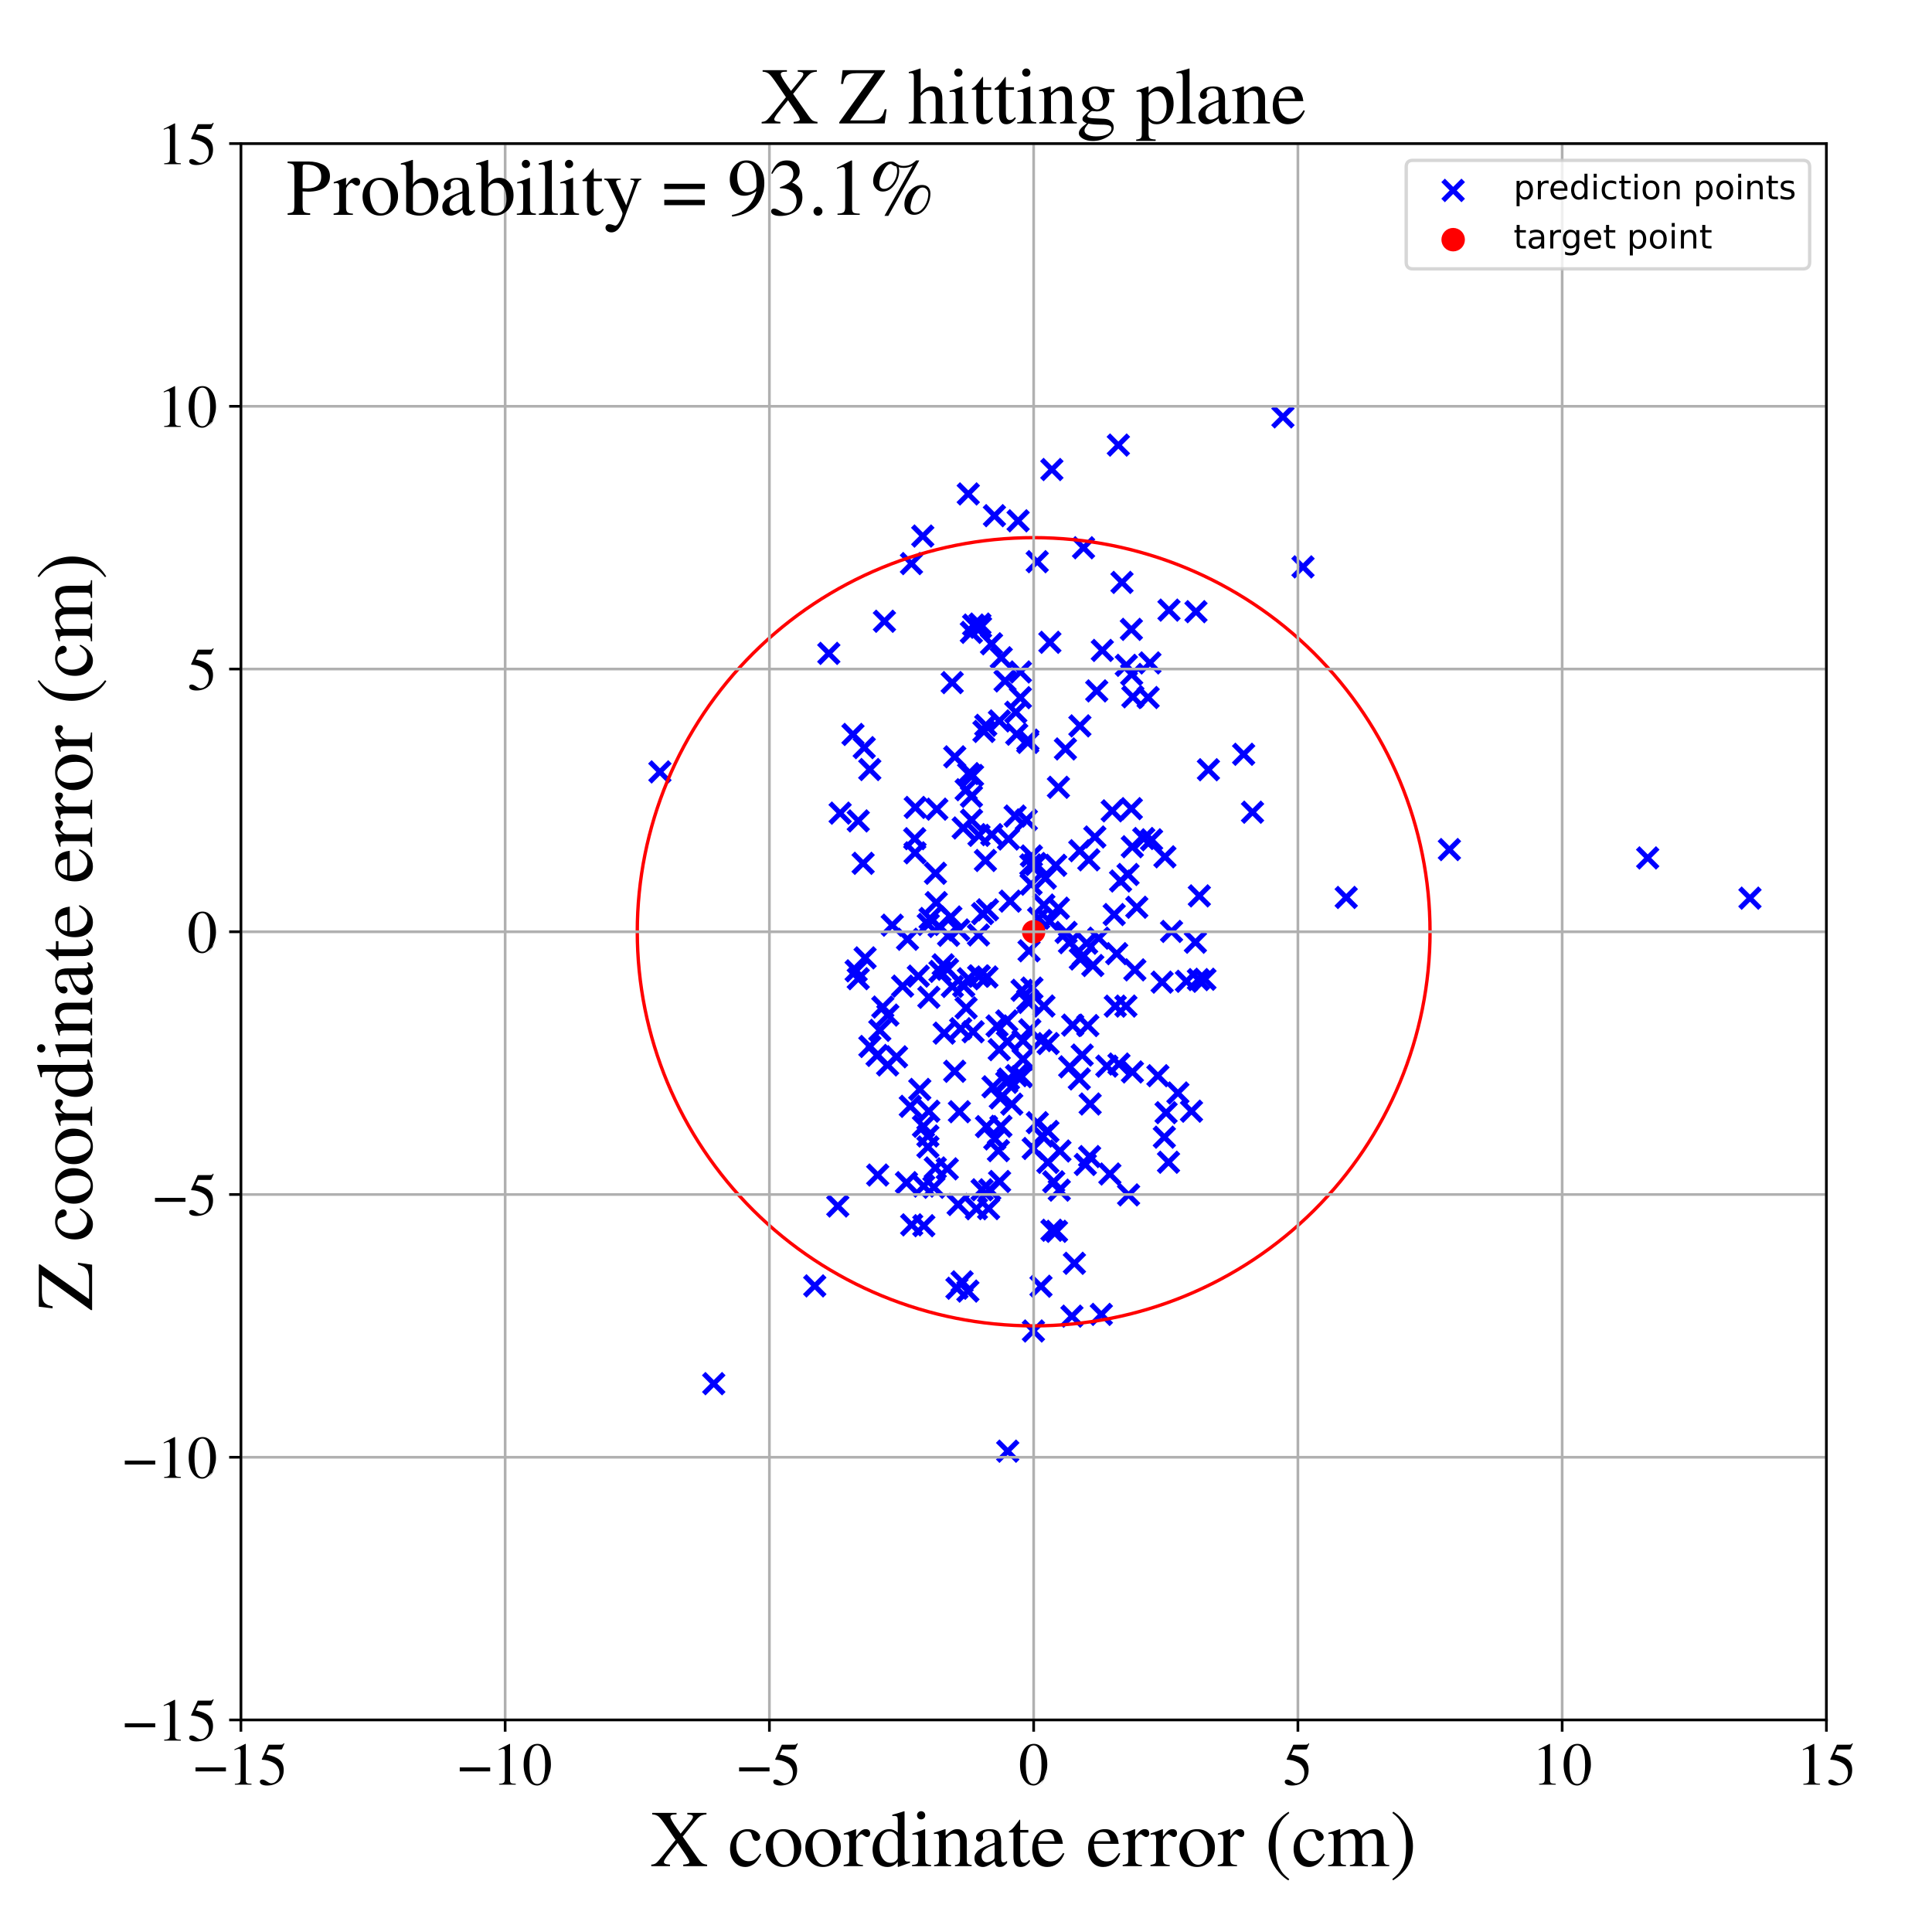 <?xml version="1.0" encoding="utf-8" standalone="no"?>
<!DOCTYPE svg PUBLIC "-//W3C//DTD SVG 1.1//EN"
  "http://www.w3.org/Graphics/SVG/1.1/DTD/svg11.dtd">
<!-- Created with matplotlib (https://matplotlib.org/) -->
<svg height="576pt" version="1.1" viewBox="0 0 576 576" width="576pt" xmlns="http://www.w3.org/2000/svg" xmlns:xlink="http://www.w3.org/1999/xlink">
 <defs>
  <style type="text/css">
*{stroke-linecap:butt;stroke-linejoin:round;}
  </style>
 </defs>
 <g id="figure_1">
  <g id="patch_1">
   <path d="M 0 576 
L 576 576 
L 576 0 
L 0 0 
z
" style="fill:#ffffff;"/>
  </g>
  <g id="axes_1">
   <g id="patch_2">
    <path d="M 71.822 512.784 
L 544.52 512.784 
L 544.52 42.802 
L 71.822 42.802 
z
" style="fill:#ffffff;"/>
   </g>
   <g id="PathCollection_1">
    <defs>
     <path d="M -3 3 
L 3 -3 
M -3 -3 
L 3 3 
" id="mbaa1fdd153" style="stroke:#0000ff;stroke-width:1.5;"/>
    </defs>
    <g clip-path="url(#p8adeb823da)">
     <use style="fill:#0000ff;stroke:#0000ff;stroke-width:1.5;" x="257.327" xlink:href="#mbaa1fdd153" y="257.388"/>
     <use style="fill:#0000ff;stroke:#0000ff;stroke-width:1.5;" x="292.795" xlink:href="#mbaa1fdd153" y="354.722"/>
     <use style="fill:#0000ff;stroke:#0000ff;stroke-width:1.5;" x="294.105" xlink:href="#mbaa1fdd153" y="335.885"/>
     <use style="fill:#0000ff;stroke:#0000ff;stroke-width:1.5;" x="342.832" xlink:href="#mbaa1fdd153" y="197.642"/>
     <use style="fill:#0000ff;stroke:#0000ff;stroke-width:1.5;" x="262.301" xlink:href="#mbaa1fdd153" y="307.184"/>
     <use style="fill:#0000ff;stroke:#0000ff;stroke-width:1.5;" x="296.584" xlink:href="#mbaa1fdd153" y="339.56"/>
     <use style="fill:#0000ff;stroke:#0000ff;stroke-width:1.5;" x="296.478" xlink:href="#mbaa1fdd153" y="153.74"/>
     <use style="fill:#0000ff;stroke:#0000ff;stroke-width:1.5;" x="285.299" xlink:href="#mbaa1fdd153" y="384.074"/>
     <use style="fill:#0000ff;stroke:#0000ff;stroke-width:1.5;" x="264.628" xlink:href="#mbaa1fdd153" y="317.498"/>
     <use style="fill:#0000ff;stroke:#0000ff;stroke-width:1.5;" x="277.278" xlink:href="#mbaa1fdd153" y="273.829"/>
     <use style="fill:#0000ff;stroke:#0000ff;stroke-width:1.5;" x="338.921" xlink:href="#mbaa1fdd153" y="270.488"/>
     <use style="fill:#0000ff;stroke:#0000ff;stroke-width:1.5;" x="324.61" xlink:href="#mbaa1fdd153" y="256.348"/>
     <use style="fill:#0000ff;stroke:#0000ff;stroke-width:1.5;" x="315.811" xlink:href="#mbaa1fdd153" y="354.824"/>
     <use style="fill:#0000ff;stroke:#0000ff;stroke-width:1.5;" x="267.29" xlink:href="#mbaa1fdd153" y="315.07"/>
     <use style="fill:#0000ff;stroke:#0000ff;stroke-width:1.5;" x="259.339" xlink:href="#mbaa1fdd153" y="311.993"/>
     <use style="fill:#0000ff;stroke:#0000ff;stroke-width:1.5;" x="333.421" xlink:href="#mbaa1fdd153" y="132.698"/>
     <use style="fill:#0000ff;stroke:#0000ff;stroke-width:1.5;" x="278.425" xlink:href="#mbaa1fdd153" y="353.968"/>
     <use style="fill:#0000ff;stroke:#0000ff;stroke-width:1.5;" x="272.808" xlink:href="#mbaa1fdd153" y="254.257"/>
     <use style="fill:#0000ff;stroke:#0000ff;stroke-width:1.5;" x="303.537" xlink:href="#mbaa1fdd153" y="155.273"/>
     <use style="fill:#0000ff;stroke:#0000ff;stroke-width:1.5;" x="269.099" xlink:href="#mbaa1fdd153" y="294.001"/>
     <use style="fill:#0000ff;stroke:#0000ff;stroke-width:1.5;" x="281.49" xlink:href="#mbaa1fdd153" y="308.017"/>
     <use style="fill:#0000ff;stroke:#0000ff;stroke-width:1.5;" x="334.506" xlink:href="#mbaa1fdd153" y="173.636"/>
     <use style="fill:#0000ff;stroke:#0000ff;stroke-width:1.5;" x="257.917" xlink:href="#mbaa1fdd153" y="285.575"/>
     <use style="fill:#0000ff;stroke:#0000ff;stroke-width:1.5;" x="291.865" xlink:href="#mbaa1fdd153" y="249.046"/>
     <use style="fill:#0000ff;stroke:#0000ff;stroke-width:1.5;" x="332.18" xlink:href="#mbaa1fdd153" y="272.658"/>
     <use style="fill:#0000ff;stroke:#0000ff;stroke-width:1.5;" x="279.989" xlink:href="#mbaa1fdd153" y="276.226"/>
     <use style="fill:#0000ff;stroke:#0000ff;stroke-width:1.5;" x="292.957" xlink:href="#mbaa1fdd153" y="272.385"/>
     <use style="fill:#0000ff;stroke:#0000ff;stroke-width:1.5;" x="309.653" xlink:href="#mbaa1fdd153" y="273.763"/>
     <use style="fill:#0000ff;stroke:#0000ff;stroke-width:1.5;" x="289.623" xlink:href="#mbaa1fdd153" y="237.432"/>
     <use style="fill:#0000ff;stroke:#0000ff;stroke-width:1.5;" x="328.346" xlink:href="#mbaa1fdd153" y="391.867"/>
     <use style="fill:#0000ff;stroke:#0000ff;stroke-width:1.5;" x="293.79" xlink:href="#mbaa1fdd153" y="256.541"/>
     <use style="fill:#0000ff;stroke:#0000ff;stroke-width:1.5;" x="336.31" xlink:href="#mbaa1fdd153" y="260.714"/>
     <use style="fill:#0000ff;stroke:#0000ff;stroke-width:1.5;" x="315.556" xlink:href="#mbaa1fdd153" y="234.721"/>
     <use style="fill:#0000ff;stroke:#0000ff;stroke-width:1.5;" x="327.589" xlink:href="#mbaa1fdd153" y="279.706"/>
     <use style="fill:#0000ff;stroke:#0000ff;stroke-width:1.5;" x="261.479" xlink:href="#mbaa1fdd153" y="314.66"/>
     <use style="fill:#0000ff;stroke:#0000ff;stroke-width:1.5;" x="286.409" xlink:href="#mbaa1fdd153" y="306.695"/>
     <use style="fill:#0000ff;stroke:#0000ff;stroke-width:1.5;" x="270.562" xlink:href="#mbaa1fdd153" y="280.029"/>
     <use style="fill:#0000ff;stroke:#0000ff;stroke-width:1.5;" x="279.296" xlink:href="#mbaa1fdd153" y="241.242"/>
     <use style="fill:#0000ff;stroke:#0000ff;stroke-width:1.5;" x="315.546" xlink:href="#mbaa1fdd153" y="270.756"/>
     <use style="fill:#0000ff;stroke:#0000ff;stroke-width:1.5;" x="332.51" xlink:href="#mbaa1fdd153" y="299.973"/>
     <use style="fill:#0000ff;stroke:#0000ff;stroke-width:1.5;" x="340.999" xlink:href="#mbaa1fdd153" y="249.992"/>
     <use style="fill:#0000ff;stroke:#0000ff;stroke-width:1.5;" x="347.301" xlink:href="#mbaa1fdd153" y="255.448"/>
     <use style="fill:#0000ff;stroke:#0000ff;stroke-width:1.5;" x="308.632" xlink:href="#mbaa1fdd153" y="257.445"/>
     <use style="fill:#0000ff;stroke:#0000ff;stroke-width:1.5;" x="291.717" xlink:href="#mbaa1fdd153" y="278.751"/>
     <use style="fill:#0000ff;stroke:#0000ff;stroke-width:1.5;" x="356.564" xlink:href="#mbaa1fdd153" y="182.362"/>
     <use style="fill:#0000ff;stroke:#0000ff;stroke-width:1.5;" x="298.509" xlink:href="#mbaa1fdd153" y="196.101"/>
     <use style="fill:#0000ff;stroke:#0000ff;stroke-width:1.5;" x="328.644" xlink:href="#mbaa1fdd153" y="193.914"/>
     <use style="fill:#0000ff;stroke:#0000ff;stroke-width:1.5;" x="331.591" xlink:href="#mbaa1fdd153" y="241.741"/>
     <use style="fill:#0000ff;stroke:#0000ff;stroke-width:1.5;" x="294.397" xlink:href="#mbaa1fdd153" y="271.248"/>
     <use style="fill:#0000ff;stroke:#0000ff;stroke-width:1.5;" x="333.604" xlink:href="#mbaa1fdd153" y="317.227"/>
     <use style="fill:#0000ff;stroke:#0000ff;stroke-width:1.5;" x="304.218" xlink:href="#mbaa1fdd153" y="207.996"/>
     <use style="fill:#0000ff;stroke:#0000ff;stroke-width:1.5;" x="349.28" xlink:href="#mbaa1fdd153" y="277.69"/>
     <use style="fill:#0000ff;stroke:#0000ff;stroke-width:1.5;" x="353.723" xlink:href="#mbaa1fdd153" y="292.553"/>
     <use style="fill:#0000ff;stroke:#0000ff;stroke-width:1.5;" x="312.405" xlink:href="#mbaa1fdd153" y="346.547"/>
     <use style="fill:#0000ff;stroke:#0000ff;stroke-width:1.5;" x="293.347" xlink:href="#mbaa1fdd153" y="218.062"/>
     <use style="fill:#0000ff;stroke:#0000ff;stroke-width:1.5;" x="276.635" xlink:href="#mbaa1fdd153" y="338.686"/>
     <use style="fill:#0000ff;stroke:#0000ff;stroke-width:1.5;" x="263.683" xlink:href="#mbaa1fdd153" y="185.221"/>
     <use style="fill:#0000ff;stroke:#0000ff;stroke-width:1.5;" x="325.806" xlink:href="#mbaa1fdd153" y="287.854"/>
     <use style="fill:#0000ff;stroke:#0000ff;stroke-width:1.5;" x="278.892" xlink:href="#mbaa1fdd153" y="260.355"/>
     <use style="fill:#0000ff;stroke:#0000ff;stroke-width:1.5;" x="281.199" xlink:href="#mbaa1fdd153" y="287.652"/>
     <use style="fill:#0000ff;stroke:#0000ff;stroke-width:1.5;" x="491.237" xlink:href="#mbaa1fdd153" y="255.782"/>
     <use style="fill:#0000ff;stroke:#0000ff;stroke-width:1.5;" x="401.359" xlink:href="#mbaa1fdd153" y="267.566"/>
     <use style="fill:#0000ff;stroke:#0000ff;stroke-width:1.5;" x="322.085" xlink:href="#mbaa1fdd153" y="285.91"/>
     <use style="fill:#0000ff;stroke:#0000ff;stroke-width:1.5;" x="351.173" xlink:href="#mbaa1fdd153" y="325.857"/>
     <use style="fill:#0000ff;stroke:#0000ff;stroke-width:1.5;" x="276.921" xlink:href="#mbaa1fdd153" y="297.33"/>
     <use style="fill:#0000ff;stroke:#0000ff;stroke-width:1.5;" x="284.625" xlink:href="#mbaa1fdd153" y="319.392"/>
     <use style="fill:#0000ff;stroke:#0000ff;stroke-width:1.5;" x="310.33" xlink:href="#mbaa1fdd153" y="310.244"/>
     <use style="fill:#0000ff;stroke:#0000ff;stroke-width:1.5;" x="337.286" xlink:href="#mbaa1fdd153" y="241.088"/>
     <use style="fill:#0000ff;stroke:#0000ff;stroke-width:1.5;" x="330.893" xlink:href="#mbaa1fdd153" y="350.013"/>
     <use style="fill:#0000ff;stroke:#0000ff;stroke-width:1.5;" x="321.956" xlink:href="#mbaa1fdd153" y="216.41"/>
     <use style="fill:#0000ff;stroke:#0000ff;stroke-width:1.5;" x="300.441" xlink:href="#mbaa1fdd153" y="432.649"/>
     <use style="fill:#0000ff;stroke:#0000ff;stroke-width:1.5;" x="254.305" xlink:href="#mbaa1fdd153" y="218.968"/>
     <use style="fill:#0000ff;stroke:#0000ff;stroke-width:1.5;" x="337.744" xlink:href="#mbaa1fdd153" y="207.747"/>
     <use style="fill:#0000ff;stroke:#0000ff;stroke-width:1.5;" x="329.991" xlink:href="#mbaa1fdd153" y="317.852"/>
     <use style="fill:#0000ff;stroke:#0000ff;stroke-width:1.5;" x="318.921" xlink:href="#mbaa1fdd153" y="318.058"/>
     <use style="fill:#0000ff;stroke:#0000ff;stroke-width:1.5;" x="306.795" xlink:href="#mbaa1fdd153" y="283.469"/>
     <use style="fill:#0000ff;stroke:#0000ff;stroke-width:1.5;" x="291.77" xlink:href="#mbaa1fdd153" y="291.009"/>
     <use style="fill:#0000ff;stroke:#0000ff;stroke-width:1.5;" x="297.904" xlink:href="#mbaa1fdd153" y="312.944"/>
     <use style="fill:#0000ff;stroke:#0000ff;stroke-width:1.5;" x="275.387" xlink:href="#mbaa1fdd153" y="353.62"/>
     <use style="fill:#0000ff;stroke:#0000ff;stroke-width:1.5;" x="357.286" xlink:href="#mbaa1fdd153" y="292.056"/>
     <use style="fill:#0000ff;stroke:#0000ff;stroke-width:1.5;" x="298.409" xlink:href="#mbaa1fdd153" y="335.801"/>
     <use style="fill:#0000ff;stroke:#0000ff;stroke-width:1.5;" x="324.32" xlink:href="#mbaa1fdd153" y="305.756"/>
     <use style="fill:#0000ff;stroke:#0000ff;stroke-width:1.5;" x="348.376" xlink:href="#mbaa1fdd153" y="346.51"/>
     <use style="fill:#0000ff;stroke:#0000ff;stroke-width:1.5;" x="345.215" xlink:href="#mbaa1fdd153" y="320.707"/>
     <use style="fill:#0000ff;stroke:#0000ff;stroke-width:1.5;" x="306.408" xlink:href="#mbaa1fdd153" y="221.337"/>
     <use style="fill:#0000ff;stroke:#0000ff;stroke-width:1.5;" x="295.681" xlink:href="#mbaa1fdd153" y="248.833"/>
     <use style="fill:#0000ff;stroke:#0000ff;stroke-width:1.5;" x="317.644" xlink:href="#mbaa1fdd153" y="223.288"/>
     <use style="fill:#0000ff;stroke:#0000ff;stroke-width:1.5;" x="554.331" xlink:href="#mbaa1fdd153" y="297.41"/>
     <use style="fill:#0000ff;stroke:#0000ff;stroke-width:1.5;" x="289.65" xlink:href="#mbaa1fdd153" y="244.496"/>
     <use style="fill:#0000ff;stroke:#0000ff;stroke-width:1.5;" x="288.049" xlink:href="#mbaa1fdd153" y="235.449"/>
     <use style="fill:#0000ff;stroke:#0000ff;stroke-width:1.5;" x="288.712" xlink:href="#mbaa1fdd153" y="291.81"/>
     <use style="fill:#0000ff;stroke:#0000ff;stroke-width:1.5;" x="292.332" xlink:href="#mbaa1fdd153" y="187.003"/>
     <use style="fill:#0000ff;stroke:#0000ff;stroke-width:1.5;" x="301.171" xlink:href="#mbaa1fdd153" y="268.667"/>
     <use style="fill:#0000ff;stroke:#0000ff;stroke-width:1.5;" x="306.388" xlink:href="#mbaa1fdd153" y="298.098"/>
     <use style="fill:#0000ff;stroke:#0000ff;stroke-width:1.5;" x="272.874" xlink:href="#mbaa1fdd153" y="240.721"/>
     <use style="fill:#0000ff;stroke:#0000ff;stroke-width:1.5;" x="316.009" xlink:href="#mbaa1fdd153" y="343.156"/>
     <use style="fill:#0000ff;stroke:#0000ff;stroke-width:1.5;" x="295.608" xlink:href="#mbaa1fdd153" y="191.941"/>
     <use style="fill:#0000ff;stroke:#0000ff;stroke-width:1.5;" x="297.263" xlink:href="#mbaa1fdd153" y="305.875"/>
     <use style="fill:#0000ff;stroke:#0000ff;stroke-width:1.5;" x="290.125" xlink:href="#mbaa1fdd153" y="307.607"/>
     <use style="fill:#0000ff;stroke:#0000ff;stroke-width:1.5;" x="255.88" xlink:href="#mbaa1fdd153" y="244.744"/>
     <use style="fill:#0000ff;stroke:#0000ff;stroke-width:1.5;" x="264.702" xlink:href="#mbaa1fdd153" y="302.637"/>
     <use style="fill:#0000ff;stroke:#0000ff;stroke-width:1.5;" x="313.005" xlink:href="#mbaa1fdd153" y="191.495"/>
     <use style="fill:#0000ff;stroke:#0000ff;stroke-width:1.5;" x="324.854" xlink:href="#mbaa1fdd153" y="344.815"/>
     <use style="fill:#0000ff;stroke:#0000ff;stroke-width:1.5;" x="337.303" xlink:href="#mbaa1fdd153" y="187.637"/>
     <use style="fill:#0000ff;stroke:#0000ff;stroke-width:1.5;" x="318.845" xlink:href="#mbaa1fdd153" y="281.041"/>
     <use style="fill:#0000ff;stroke:#0000ff;stroke-width:1.5;" x="300.147" xlink:href="#mbaa1fdd153" y="304.374"/>
     <use style="fill:#0000ff;stroke:#0000ff;stroke-width:1.5;" x="266.014" xlink:href="#mbaa1fdd153" y="275.835"/>
     <use style="fill:#0000ff;stroke:#0000ff;stroke-width:1.5;" x="288.779" xlink:href="#mbaa1fdd153" y="230.64"/>
     <use style="fill:#0000ff;stroke:#0000ff;stroke-width:1.5;" x="307.4" xlink:href="#mbaa1fdd153" y="263.609"/>
     <use style="fill:#0000ff;stroke:#0000ff;stroke-width:1.5;" x="293.893" xlink:href="#mbaa1fdd153" y="216.247"/>
     <use style="fill:#0000ff;stroke:#0000ff;stroke-width:1.5;" x="347.131" xlink:href="#mbaa1fdd153" y="339.036"/>
     <use style="fill:#0000ff;stroke:#0000ff;stroke-width:1.5;" x="319.799" xlink:href="#mbaa1fdd153" y="305.624"/>
     <use style="fill:#0000ff;stroke:#0000ff;stroke-width:1.5;" x="250.479" xlink:href="#mbaa1fdd153" y="242.428"/>
     <use style="fill:#0000ff;stroke:#0000ff;stroke-width:1.5;" x="275.424" xlink:href="#mbaa1fdd153" y="365.421"/>
     <use style="fill:#0000ff;stroke:#0000ff;stroke-width:1.5;" x="212.793" xlink:href="#mbaa1fdd153" y="412.519"/>
     <use style="fill:#0000ff;stroke:#0000ff;stroke-width:1.5;" x="247.099" xlink:href="#mbaa1fdd153" y="194.795"/>
     <use style="fill:#0000ff;stroke:#0000ff;stroke-width:1.5;" x="373.42" xlink:href="#mbaa1fdd153" y="242.152"/>
     <use style="fill:#0000ff;stroke:#0000ff;stroke-width:1.5;" x="313.623" xlink:href="#mbaa1fdd153" y="366.785"/>
     <use style="fill:#0000ff;stroke:#0000ff;stroke-width:1.5;" x="274.222" xlink:href="#mbaa1fdd153" y="324.794"/>
     <use style="fill:#0000ff;stroke:#0000ff;stroke-width:1.5;" x="303.123" xlink:href="#mbaa1fdd153" y="218.89"/>
     <use style="fill:#0000ff;stroke:#0000ff;stroke-width:1.5;" x="303.072" xlink:href="#mbaa1fdd153" y="320.691"/>
     <use style="fill:#0000ff;stroke:#0000ff;stroke-width:1.5;" x="343.328" xlink:href="#mbaa1fdd153" y="250.381"/>
     <use style="fill:#0000ff;stroke:#0000ff;stroke-width:1.5;" x="282.793" xlink:href="#mbaa1fdd153" y="278.849"/>
     <use style="fill:#0000ff;stroke:#0000ff;stroke-width:1.5;" x="336.472" xlink:href="#mbaa1fdd153" y="356.241"/>
     <use style="fill:#0000ff;stroke:#0000ff;stroke-width:1.5;" x="290.271" xlink:href="#mbaa1fdd153" y="186.351"/>
     <use style="fill:#0000ff;stroke:#0000ff;stroke-width:1.5;" x="282.479" xlink:href="#mbaa1fdd153" y="288.976"/>
     <use style="fill:#0000ff;stroke:#0000ff;stroke-width:1.5;" x="297.667" xlink:href="#mbaa1fdd153" y="343.051"/>
     <use style="fill:#0000ff;stroke:#0000ff;stroke-width:1.5;" x="283.886" xlink:href="#mbaa1fdd153" y="203.513"/>
     <use style="fill:#0000ff;stroke:#0000ff;stroke-width:1.5;" x="314.15" xlink:href="#mbaa1fdd153" y="352.342"/>
     <use style="fill:#0000ff;stroke:#0000ff;stroke-width:1.5;" x="283.93" xlink:href="#mbaa1fdd153" y="294.103"/>
     <use style="fill:#0000ff;stroke:#0000ff;stroke-width:1.5;" x="259.312" xlink:href="#mbaa1fdd153" y="229.427"/>
     <use style="fill:#0000ff;stroke:#0000ff;stroke-width:1.5;" x="321.785" xlink:href="#mbaa1fdd153" y="321.667"/>
     <use style="fill:#0000ff;stroke:#0000ff;stroke-width:1.5;" x="276.648" xlink:href="#mbaa1fdd153" y="341.95"/>
     <use style="fill:#0000ff;stroke:#0000ff;stroke-width:1.5;" x="307.023" xlink:href="#mbaa1fdd153" y="307.027"/>
     <use style="fill:#0000ff;stroke:#0000ff;stroke-width:1.5;" x="338.336" xlink:href="#mbaa1fdd153" y="289.153"/>
     <use style="fill:#0000ff;stroke:#0000ff;stroke-width:1.5;" x="319.582" xlink:href="#mbaa1fdd153" y="392.399"/>
     <use style="fill:#0000ff;stroke:#0000ff;stroke-width:1.5;" x="286.836" xlink:href="#mbaa1fdd153" y="382.162"/>
     <use style="fill:#0000ff;stroke:#0000ff;stroke-width:1.5;" x="255.878" xlink:href="#mbaa1fdd153" y="291.78"/>
     <use style="fill:#0000ff;stroke:#0000ff;stroke-width:1.5;" x="382.492" xlink:href="#mbaa1fdd153" y="124.279"/>
     <use style="fill:#0000ff;stroke:#0000ff;stroke-width:1.5;" x="317.842" xlink:href="#mbaa1fdd153" y="277.987"/>
     <use style="fill:#0000ff;stroke:#0000ff;stroke-width:1.5;" x="432.118" xlink:href="#mbaa1fdd153" y="253.289"/>
     <use style="fill:#0000ff;stroke:#0000ff;stroke-width:1.5;" x="310.355" xlink:href="#mbaa1fdd153" y="383.478"/>
     <use style="fill:#0000ff;stroke:#0000ff;stroke-width:1.5;" x="308.038" xlink:href="#mbaa1fdd153" y="342.403"/>
     <use style="fill:#0000ff;stroke:#0000ff;stroke-width:1.5;" x="325.011" xlink:href="#mbaa1fdd153" y="329.143"/>
     <use style="fill:#0000ff;stroke:#0000ff;stroke-width:1.5;" x="360.273" xlink:href="#mbaa1fdd153" y="229.485"/>
     <use style="fill:#0000ff;stroke:#0000ff;stroke-width:1.5;" x="283.489" xlink:href="#mbaa1fdd153" y="273.381"/>
     <use style="fill:#0000ff;stroke:#0000ff;stroke-width:1.5;" x="312.492" xlink:href="#mbaa1fdd153" y="311.122"/>
     <use style="fill:#0000ff;stroke:#0000ff;stroke-width:1.5;" x="196.739" xlink:href="#mbaa1fdd153" y="230.132"/>
     <use style="fill:#0000ff;stroke:#0000ff;stroke-width:1.5;" x="270.249" xlink:href="#mbaa1fdd153" y="352.59"/>
     <use style="fill:#0000ff;stroke:#0000ff;stroke-width:1.5;" x="261.681" xlink:href="#mbaa1fdd153" y="350.319"/>
     <use style="fill:#0000ff;stroke:#0000ff;stroke-width:1.5;" x="299.642" xlink:href="#mbaa1fdd153" y="203.006"/>
     <use style="fill:#0000ff;stroke:#0000ff;stroke-width:1.5;" x="294.743" xlink:href="#mbaa1fdd153" y="360.33"/>
     <use style="fill:#0000ff;stroke:#0000ff;stroke-width:1.5;" x="306.459" xlink:href="#mbaa1fdd153" y="220.656"/>
     <use style="fill:#0000ff;stroke:#0000ff;stroke-width:1.5;" x="275.112" xlink:href="#mbaa1fdd153" y="159.817"/>
     <use style="fill:#0000ff;stroke:#0000ff;stroke-width:1.5;" x="320.319" xlink:href="#mbaa1fdd153" y="376.635"/>
     <use style="fill:#0000ff;stroke:#0000ff;stroke-width:1.5;" x="307.322" xlink:href="#mbaa1fdd153" y="257.865"/>
     <use style="fill:#0000ff;stroke:#0000ff;stroke-width:1.5;" x="306.68" xlink:href="#mbaa1fdd153" y="298.864"/>
     <use style="fill:#0000ff;stroke:#0000ff;stroke-width:1.5;" x="295.086" xlink:href="#mbaa1fdd153" y="354.717"/>
     <use style="fill:#0000ff;stroke:#0000ff;stroke-width:1.5;" x="287.157" xlink:href="#mbaa1fdd153" y="246.847"/>
     <use style="fill:#0000ff;stroke:#0000ff;stroke-width:1.5;" x="286.031" xlink:href="#mbaa1fdd153" y="331.449"/>
     <use style="fill:#0000ff;stroke:#0000ff;stroke-width:1.5;" x="308.838" xlink:href="#mbaa1fdd153" y="257.716"/>
     <use style="fill:#0000ff;stroke:#0000ff;stroke-width:1.5;" x="305.001" xlink:href="#mbaa1fdd153" y="310.268"/>
     <use style="fill:#0000ff;stroke:#0000ff;stroke-width:1.5;" x="300.663" xlink:href="#mbaa1fdd153" y="250.144"/>
     <use style="fill:#0000ff;stroke:#0000ff;stroke-width:1.5;" x="280.234" xlink:href="#mbaa1fdd153" y="289.605"/>
     <use style="fill:#0000ff;stroke:#0000ff;stroke-width:1.5;" x="312.921" xlink:href="#mbaa1fdd153" y="274.691"/>
     <use style="fill:#0000ff;stroke:#0000ff;stroke-width:1.5;" x="307.655" xlink:href="#mbaa1fdd153" y="294.584"/>
     <use style="fill:#0000ff;stroke:#0000ff;stroke-width:1.5;" x="273.787" xlink:href="#mbaa1fdd153" y="291.017"/>
     <use style="fill:#0000ff;stroke:#0000ff;stroke-width:1.5;" x="337.612" xlink:href="#mbaa1fdd153" y="319.586"/>
     <use style="fill:#0000ff;stroke:#0000ff;stroke-width:1.5;" x="304.565" xlink:href="#mbaa1fdd153" y="321.007"/>
     <use style="fill:#0000ff;stroke:#0000ff;stroke-width:1.5;" x="291.105" xlink:href="#mbaa1fdd153" y="360.371"/>
     <use style="fill:#0000ff;stroke:#0000ff;stroke-width:1.5;" x="314.982" xlink:href="#mbaa1fdd153" y="367.101"/>
     <use style="fill:#0000ff;stroke:#0000ff;stroke-width:1.5;" x="275.317" xlink:href="#mbaa1fdd153" y="335.808"/>
     <use style="fill:#0000ff;stroke:#0000ff;stroke-width:1.5;" x="308.099" xlink:href="#mbaa1fdd153" y="396.815"/>
     <use style="fill:#0000ff;stroke:#0000ff;stroke-width:1.5;" x="370.777" xlink:href="#mbaa1fdd153" y="224.883"/>
     <use style="fill:#0000ff;stroke:#0000ff;stroke-width:1.5;" x="257.656" xlink:href="#mbaa1fdd153" y="222.899"/>
     <use style="fill:#0000ff;stroke:#0000ff;stroke-width:1.5;" x="334.08" xlink:href="#mbaa1fdd153" y="262.658"/>
     <use style="fill:#0000ff;stroke:#0000ff;stroke-width:1.5;" x="276.752" xlink:href="#mbaa1fdd153" y="275.6"/>
     <use style="fill:#0000ff;stroke:#0000ff;stroke-width:1.5;" x="301.645" xlink:href="#mbaa1fdd153" y="329.184"/>
     <use style="fill:#0000ff;stroke:#0000ff;stroke-width:1.5;" x="314.736" xlink:href="#mbaa1fdd153" y="257.978"/>
     <use style="fill:#0000ff;stroke:#0000ff;stroke-width:1.5;" x="284.647" xlink:href="#mbaa1fdd153" y="225.639"/>
     <use style="fill:#0000ff;stroke:#0000ff;stroke-width:1.5;" x="323.576" xlink:href="#mbaa1fdd153" y="347.17"/>
     <use style="fill:#0000ff;stroke:#0000ff;stroke-width:1.5;" x="300.333" xlink:href="#mbaa1fdd153" y="310.536"/>
     <use style="fill:#0000ff;stroke:#0000ff;stroke-width:1.5;" x="242.907" xlink:href="#mbaa1fdd153" y="383.372"/>
     <use style="fill:#0000ff;stroke:#0000ff;stroke-width:1.5;" x="304.712" xlink:href="#mbaa1fdd153" y="295.242"/>
     <use style="fill:#0000ff;stroke:#0000ff;stroke-width:1.5;" x="346.469" xlink:href="#mbaa1fdd153" y="292.814"/>
     <use style="fill:#0000ff;stroke:#0000ff;stroke-width:1.5;" x="309.268" xlink:href="#mbaa1fdd153" y="334.704"/>
     <use style="fill:#0000ff;stroke:#0000ff;stroke-width:1.5;" x="355.227" xlink:href="#mbaa1fdd153" y="331.288"/>
     <use style="fill:#0000ff;stroke:#0000ff;stroke-width:1.5;" x="326.979" xlink:href="#mbaa1fdd153" y="205.981"/>
     <use style="fill:#0000ff;stroke:#0000ff;stroke-width:1.5;" x="337.578" xlink:href="#mbaa1fdd153" y="252.442"/>
     <use style="fill:#0000ff;stroke:#0000ff;stroke-width:1.5;" x="288.56" xlink:href="#mbaa1fdd153" y="384.92"/>
     <use style="fill:#0000ff;stroke:#0000ff;stroke-width:1.5;" x="300.66" xlink:href="#mbaa1fdd153" y="321.719"/>
     <use style="fill:#0000ff;stroke:#0000ff;stroke-width:1.5;" x="289.956" xlink:href="#mbaa1fdd153" y="231.199"/>
     <use style="fill:#0000ff;stroke:#0000ff;stroke-width:1.5;" x="307.504" xlink:href="#mbaa1fdd153" y="255.197"/>
     <use style="fill:#0000ff;stroke:#0000ff;stroke-width:1.5;" x="296.045" xlink:href="#mbaa1fdd153" y="324.016"/>
     <use style="fill:#0000ff;stroke:#0000ff;stroke-width:1.5;" x="521.728" xlink:href="#mbaa1fdd153" y="267.773"/>
     <use style="fill:#0000ff;stroke:#0000ff;stroke-width:1.5;" x="323.967" xlink:href="#mbaa1fdd153" y="281.207"/>
     <use style="fill:#0000ff;stroke:#0000ff;stroke-width:1.5;" x="357.567" xlink:href="#mbaa1fdd153" y="267.096"/>
     <use style="fill:#0000ff;stroke:#0000ff;stroke-width:1.5;" x="322.642" xlink:href="#mbaa1fdd153" y="314.557"/>
     <use style="fill:#0000ff;stroke:#0000ff;stroke-width:1.5;" x="322.949" xlink:href="#mbaa1fdd153" y="284.882"/>
     <use style="fill:#0000ff;stroke:#0000ff;stroke-width:1.5;" x="279.134" xlink:href="#mbaa1fdd153" y="269.101"/>
     <use style="fill:#0000ff;stroke:#0000ff;stroke-width:1.5;" x="271.397" xlink:href="#mbaa1fdd153" y="329.84"/>
     <use style="fill:#0000ff;stroke:#0000ff;stroke-width:1.5;" x="347.651" xlink:href="#mbaa1fdd153" y="331.728"/>
     <use style="fill:#0000ff;stroke:#0000ff;stroke-width:1.5;" x="297.965" xlink:href="#mbaa1fdd153" y="214.931"/>
     <use style="fill:#0000ff;stroke:#0000ff;stroke-width:1.5;" x="288.028" xlink:href="#mbaa1fdd153" y="300.498"/>
     <use style="fill:#0000ff;stroke:#0000ff;stroke-width:1.5;" x="263.197" xlink:href="#mbaa1fdd153" y="300.241"/>
     <use style="fill:#0000ff;stroke:#0000ff;stroke-width:1.5;" x="305.994" xlink:href="#mbaa1fdd153" y="244.45"/>
     <use style="fill:#0000ff;stroke:#0000ff;stroke-width:1.5;" x="312.423" xlink:href="#mbaa1fdd153" y="337.32"/>
     <use style="fill:#0000ff;stroke:#0000ff;stroke-width:1.5;" x="271.808" xlink:href="#mbaa1fdd153" y="365.169"/>
     <use style="fill:#0000ff;stroke:#0000ff;stroke-width:1.5;" x="337.394" xlink:href="#mbaa1fdd153" y="201.075"/>
     <use style="fill:#0000ff;stroke:#0000ff;stroke-width:1.5;" x="342.299" xlink:href="#mbaa1fdd153" y="207.958"/>
     <use style="fill:#0000ff;stroke:#0000ff;stroke-width:1.5;" x="332.928" xlink:href="#mbaa1fdd153" y="284.321"/>
     <use style="fill:#0000ff;stroke:#0000ff;stroke-width:1.5;" x="309.233" xlink:href="#mbaa1fdd153" y="167.461"/>
     <use style="fill:#0000ff;stroke:#0000ff;stroke-width:1.5;" x="249.78" xlink:href="#mbaa1fdd153" y="359.554"/>
     <use style="fill:#0000ff;stroke:#0000ff;stroke-width:1.5;" x="311.651" xlink:href="#mbaa1fdd153" y="261.796"/>
     <use style="fill:#0000ff;stroke:#0000ff;stroke-width:1.5;" x="348.515" xlink:href="#mbaa1fdd153" y="181.9"/>
     <use style="fill:#0000ff;stroke:#0000ff;stroke-width:1.5;" x="272.715" xlink:href="#mbaa1fdd153" y="250.043"/>
     <use style="fill:#0000ff;stroke:#0000ff;stroke-width:1.5;" x="291.974" xlink:href="#mbaa1fdd153" y="290.984"/>
     <use style="fill:#0000ff;stroke:#0000ff;stroke-width:1.5;" x="285.814" xlink:href="#mbaa1fdd153" y="277.25"/>
     <use style="fill:#0000ff;stroke:#0000ff;stroke-width:1.5;" x="335.676" xlink:href="#mbaa1fdd153" y="299.951"/>
     <use style="fill:#0000ff;stroke:#0000ff;stroke-width:1.5;" x="304.224" xlink:href="#mbaa1fdd153" y="200.337"/>
     <use style="fill:#0000ff;stroke:#0000ff;stroke-width:1.5;" x="356.392" xlink:href="#mbaa1fdd153" y="280.911"/>
     <use style="fill:#0000ff;stroke:#0000ff;stroke-width:1.5;" x="292.151" xlink:href="#mbaa1fdd153" y="186.058"/>
     <use style="fill:#0000ff;stroke:#0000ff;stroke-width:1.5;" x="321.929" xlink:href="#mbaa1fdd153" y="253.627"/>
     <use style="fill:#0000ff;stroke:#0000ff;stroke-width:1.5;" x="294.242" xlink:href="#mbaa1fdd153" y="291.268"/>
     <use style="fill:#0000ff;stroke:#0000ff;stroke-width:1.5;" x="289.596" xlink:href="#mbaa1fdd153" y="188.53"/>
     <use style="fill:#0000ff;stroke:#0000ff;stroke-width:1.5;" x="285.657" xlink:href="#mbaa1fdd153" y="359.108"/>
     <use style="fill:#0000ff;stroke:#0000ff;stroke-width:1.5;" x="288.675" xlink:href="#mbaa1fdd153" y="147.258"/>
     <use style="fill:#0000ff;stroke:#0000ff;stroke-width:1.5;" x="302.844" xlink:href="#mbaa1fdd153" y="212.349"/>
     <use style="fill:#0000ff;stroke:#0000ff;stroke-width:1.5;" x="255.246" xlink:href="#mbaa1fdd153" y="289.444"/>
     <use style="fill:#0000ff;stroke:#0000ff;stroke-width:1.5;" x="271.742" xlink:href="#mbaa1fdd153" y="168.028"/>
     <use style="fill:#0000ff;stroke:#0000ff;stroke-width:1.5;" x="278.842" xlink:href="#mbaa1fdd153" y="348.205"/>
     <use style="fill:#0000ff;stroke:#0000ff;stroke-width:1.5;" x="311.234" xlink:href="#mbaa1fdd153" y="299.931"/>
     <use style="fill:#0000ff;stroke:#0000ff;stroke-width:1.5;" x="287.331" xlink:href="#mbaa1fdd153" y="293.975"/>
     <use style="fill:#0000ff;stroke:#0000ff;stroke-width:1.5;" x="388.472" xlink:href="#mbaa1fdd153" y="169.01"/>
     <use style="fill:#0000ff;stroke:#0000ff;stroke-width:1.5;" x="323.039" xlink:href="#mbaa1fdd153" y="163.306"/>
     <use style="fill:#0000ff;stroke:#0000ff;stroke-width:1.5;" x="326.41" xlink:href="#mbaa1fdd153" y="249.538"/>
     <use style="fill:#0000ff;stroke:#0000ff;stroke-width:1.5;" x="276.914" xlink:href="#mbaa1fdd153" y="331.295"/>
     <use style="fill:#0000ff;stroke:#0000ff;stroke-width:1.5;" x="300.149" xlink:href="#mbaa1fdd153" y="322.684"/>
     <use style="fill:#0000ff;stroke:#0000ff;stroke-width:1.5;" x="359.235" xlink:href="#mbaa1fdd153" y="291.956"/>
     <use style="fill:#0000ff;stroke:#0000ff;stroke-width:1.5;" x="282.418" xlink:href="#mbaa1fdd153" y="348.475"/>
     <use style="fill:#0000ff;stroke:#0000ff;stroke-width:1.5;" x="298.014" xlink:href="#mbaa1fdd153" y="352.241"/>
     <use style="fill:#0000ff;stroke:#0000ff;stroke-width:1.5;" x="311.205" xlink:href="#mbaa1fdd153" y="269.82"/>
     <use style="fill:#0000ff;stroke:#0000ff;stroke-width:1.5;" x="302.635" xlink:href="#mbaa1fdd153" y="243.294"/>
     <use style="fill:#0000ff;stroke:#0000ff;stroke-width:1.5;" x="310.751" xlink:href="#mbaa1fdd153" y="338.713"/>
     <use style="fill:#0000ff;stroke:#0000ff;stroke-width:1.5;" x="298.23" xlink:href="#mbaa1fdd153" y="327.334"/>
     <use style="fill:#0000ff;stroke:#0000ff;stroke-width:1.5;" x="305.022" xlink:href="#mbaa1fdd153" y="315.785"/>
     <use style="fill:#0000ff;stroke:#0000ff;stroke-width:1.5;" x="335.794" xlink:href="#mbaa1fdd153" y="198.362"/>
     <use style="fill:#0000ff;stroke:#0000ff;stroke-width:1.5;" x="313.598" xlink:href="#mbaa1fdd153" y="139.984"/>
    </g>
   </g>
   <g id="PathCollection_2">
    <defs>
     <path d="M 0 3 
C 0.796 3 1.559 2.684 2.121 2.121 
C 2.684 1.559 3 0.796 3 0 
C 3 -0.796 2.684 -1.559 2.121 -2.121 
C 1.559 -2.684 0.796 -3 0 -3 
C -0.796 -3 -1.559 -2.684 -2.121 -2.121 
C -2.684 -1.559 -3 -0.796 -3 0 
C -3 0.796 -2.684 1.559 -2.121 2.121 
C -1.559 2.684 -0.796 3 0 3 
z
" id="meaf4dc48f6" style="stroke:#ff0000;"/>
    </defs>
    <g clip-path="url(#p8adeb823da)">
     <use style="fill:#ff0000;stroke:#ff0000;" x="308.171" xlink:href="#meaf4dc48f6" y="277.793"/>
    </g>
   </g>
   <g id="patch_3">
    <path clip-path="url(#p8adeb823da)" d="M 308.171 395.288 
C 339.511 395.288 369.572 382.908 391.733 360.875 
C 413.894 338.841 426.346 308.953 426.346 277.793 
C 426.346 246.633 413.894 216.745 391.733 194.711 
C 369.572 172.677 339.511 160.297 308.171 160.297 
C 276.831 160.297 246.77 172.677 224.609 194.711 
C 202.448 216.745 189.997 246.633 189.997 277.793 
C 189.997 308.953 202.448 338.841 224.609 360.875 
C 246.77 382.908 276.831 395.288 308.171 395.288 
z
" style="fill:none;stroke:#ff0000;stroke-linejoin:miter;"/>
   </g>
   <g id="matplotlib.axis_1">
    <g id="xtick_1">
     <g id="line2d_1">
      <path clip-path="url(#p8adeb823da)" d="M 71.822 512.784 
L 71.822 42.802 
" style="fill:none;stroke:#b0b0b0;stroke-linecap:square;stroke-width:0.8;"/>
     </g>
     <g id="line2d_2">
      <defs>
       <path d="M 0 0 
L 0 3.5 
" id="mf38fbb8b36" style="stroke:#000000;stroke-width:0.8;"/>
      </defs>
      <g>
       <use style="stroke:#000000;stroke-width:0.8;" x="71.822" xlink:href="#mf38fbb8b36" y="512.784"/>
      </g>
     </g>
     <g id="text_1">
      <!-- −15 -->
      <defs>
       <path d="M 3 22 
L 3 28.594 
L 53.406 28.594 
L 53.406 22 
z
" id="FreeSerif-8722"/>
       <path d="M 18.297 59.297 
Q 16.5 59.297 11.094 57.094 
L 11.094 58.5 
L 29.094 67.594 
L 29.906 67.406 
L 29.906 7.406 
Q 29.906 3.797 31.703 2.688 
Q 33.5 1.594 39.406 1.5 
L 39.406 0 
L 11.797 0 
L 11.797 1.5 
Q 17.406 1.703 19.344 3.141 
Q 21.297 4.594 21.297 9.297 
L 21.297 54.594 
Q 21.297 59.297 18.297 59.297 
z
" id="FreeSerif-49"/>
       <path d="M 35.703 19.406 
Q 35.703 24.703 33.344 28.797 
Q 31 32.906 27.641 35.156 
Q 24.297 37.406 20.141 38.844 
Q 16 40.297 12.953 40.75 
Q 9.906 41.203 7.594 41.203 
Q 6.406 41.203 6.406 42 
Q 6.406 42.297 6.5 42.5 
L 17.406 66.203 
L 38.297 66.203 
Q 39.906 66.203 40.844 66.703 
Q 41.797 67.203 42.906 68.797 
L 43.797 68.094 
L 40 59.203 
Q 39.594 58.297 37.703 58.297 
L 18.094 58.297 
L 13.906 49.797 
Q 28.5 47.203 35.594 41.344 
Q 42.703 35.5 42.703 24.203 
Q 42.703 18.297 40.844 13.688 
Q 39 9.094 36.141 6.297 
Q 33.297 3.5 29.547 1.703 
Q 25.797 -0.094 22.344 -0.75 
Q 18.906 -1.406 15.406 -1.406 
Q 9.797 -1.406 6.5 0.25 
Q 3.203 1.906 3.203 4.797 
Q 3.203 8.5 7.5 8.5 
Q 10.297 8.5 14.75 5.391 
Q 19.203 2.297 21.797 2.297 
Q 27.703 2.297 31.703 7.25 
Q 35.703 12.203 35.703 19.406 
z
" id="FreeSerif-53"/>
      </defs>
      <g transform="translate(57.746 532.077)scale(0.18 -0.18)">
       <use xlink:href="#FreeSerif-8722"/>
       <use x="56.4" xlink:href="#FreeSerif-49"/>
       <use x="106.4" xlink:href="#FreeSerif-53"/>
      </g>
     </g>
    </g>
    <g id="xtick_2">
     <g id="line2d_3">
      <path clip-path="url(#p8adeb823da)" d="M 150.605 512.784 
L 150.605 42.802 
" style="fill:none;stroke:#b0b0b0;stroke-linecap:square;stroke-width:0.8;"/>
     </g>
     <g id="line2d_4">
      <g>
       <use style="stroke:#000000;stroke-width:0.8;" x="150.605" xlink:href="#mf38fbb8b36" y="512.784"/>
      </g>
     </g>
     <g id="text_2">
      <!-- −10 -->
      <defs>
       <path d="M 47.594 17.797 
Q 35.203 -1.406 25 -1.406 
Q 14.797 -1.406 8.594 8.391 
Q 2.406 18.203 2.406 33.594 
Q 2.406 48.094 8.594 57.844 
Q 14.797 67.594 25.406 67.594 
Q 35.203 67.594 41.391 58 
Q 47.594 48.406 47.594 33 
Q 47.594 17.797 35.203 -1.406 
z
M 25.094 65 
Q 12 65 12 32.703 
Q 12 1.203 25 1.203 
Q 38 1.203 38 32.797 
Q 38 48.5 34.703 56.75 
Q 31.406 65 25.094 65 
z
" id="FreeSerif-48"/>
      </defs>
      <g transform="translate(136.529 532.077)scale(0.18 -0.18)">
       <use xlink:href="#FreeSerif-8722"/>
       <use x="56.4" xlink:href="#FreeSerif-49"/>
       <use x="106.4" xlink:href="#FreeSerif-48"/>
      </g>
     </g>
    </g>
    <g id="xtick_3">
     <g id="line2d_5">
      <path clip-path="url(#p8adeb823da)" d="M 229.388 512.784 
L 229.388 42.802 
" style="fill:none;stroke:#b0b0b0;stroke-linecap:square;stroke-width:0.8;"/>
     </g>
     <g id="line2d_6">
      <g>
       <use style="stroke:#000000;stroke-width:0.8;" x="229.388" xlink:href="#mf38fbb8b36" y="512.784"/>
      </g>
     </g>
     <g id="text_3">
      <!-- −5 -->
      <g transform="translate(219.812 532.077)scale(0.18 -0.18)">
       <use xlink:href="#FreeSerif-8722"/>
       <use x="56.4" xlink:href="#FreeSerif-53"/>
      </g>
     </g>
    </g>
    <g id="xtick_4">
     <g id="line2d_7">
      <path clip-path="url(#p8adeb823da)" d="M 308.171 512.784 
L 308.171 42.802 
" style="fill:none;stroke:#b0b0b0;stroke-linecap:square;stroke-width:0.8;"/>
     </g>
     <g id="line2d_8">
      <g>
       <use style="stroke:#000000;stroke-width:0.8;" x="308.171" xlink:href="#mf38fbb8b36" y="512.784"/>
      </g>
     </g>
     <g id="text_4">
      <!-- 0 -->
      <g transform="translate(303.671 532.077)scale(0.18 -0.18)">
       <use xlink:href="#FreeSerif-48"/>
      </g>
     </g>
    </g>
    <g id="xtick_5">
     <g id="line2d_9">
      <path clip-path="url(#p8adeb823da)" d="M 386.954 512.784 
L 386.954 42.802 
" style="fill:none;stroke:#b0b0b0;stroke-linecap:square;stroke-width:0.8;"/>
     </g>
     <g id="line2d_10">
      <g>
       <use style="stroke:#000000;stroke-width:0.8;" x="386.954" xlink:href="#mf38fbb8b36" y="512.784"/>
      </g>
     </g>
     <g id="text_5">
      <!-- 5 -->
      <g transform="translate(382.454 532.077)scale(0.18 -0.18)">
       <use xlink:href="#FreeSerif-53"/>
      </g>
     </g>
    </g>
    <g id="xtick_6">
     <g id="line2d_11">
      <path clip-path="url(#p8adeb823da)" d="M 465.737 512.784 
L 465.737 42.802 
" style="fill:none;stroke:#b0b0b0;stroke-linecap:square;stroke-width:0.8;"/>
     </g>
     <g id="line2d_12">
      <g>
       <use style="stroke:#000000;stroke-width:0.8;" x="465.737" xlink:href="#mf38fbb8b36" y="512.784"/>
      </g>
     </g>
     <g id="text_6">
      <!-- 10 -->
      <g transform="translate(456.737 532.077)scale(0.18 -0.18)">
       <use xlink:href="#FreeSerif-49"/>
       <use x="50" xlink:href="#FreeSerif-48"/>
      </g>
     </g>
    </g>
    <g id="xtick_7">
     <g id="line2d_13">
      <path clip-path="url(#p8adeb823da)" d="M 544.52 512.784 
L 544.52 42.802 
" style="fill:none;stroke:#b0b0b0;stroke-linecap:square;stroke-width:0.8;"/>
     </g>
     <g id="line2d_14">
      <g>
       <use style="stroke:#000000;stroke-width:0.8;" x="544.52" xlink:href="#mf38fbb8b36" y="512.784"/>
      </g>
     </g>
     <g id="text_7">
      <!-- 15 -->
      <g transform="translate(535.52 532.077)scale(0.18 -0.18)">
       <use xlink:href="#FreeSerif-49"/>
       <use x="50" xlink:href="#FreeSerif-53"/>
      </g>
     </g>
    </g>
    <g id="text_8">
     <!-- X coordinate error (cm) -->
     <defs>
      <path d="M 69.594 66.203 
L 69.594 64.297 
Q 64.703 64 62.047 62.344 
Q 59.406 60.703 54.703 54.906 
L 40.094 36.703 
L 59.297 9.297 
Q 62.297 5 64.297 3.703 
Q 66.297 2.406 70.406 1.906 
L 70.406 0 
L 40.703 0 
L 40.703 1.906 
Q 44.797 2.297 46.594 2.938 
Q 48.406 3.594 48.406 5 
Q 48.406 7.203 43.297 14.797 
L 33.797 28.797 
L 21.906 14 
Q 16.703 7.5 16.703 5.406 
Q 16.703 3.703 18.297 2.953 
Q 19.906 2.203 24.297 1.906 
L 24.297 0 
L 1 0 
L 1 1.906 
Q 4.906 2.203 7 3.797 
Q 9.094 5.406 15.5 13.297 
L 31.203 32.594 
L 20.297 48.594 
Q 13.297 58.906 10.25 61.5 
Q 7.203 64.094 2.203 64.297 
L 2.203 66.203 
L 32.406 66.203 
L 32.406 64.297 
L 29.594 64.203 
Q 24.797 64.094 24.797 61.297 
Q 24.797 58.094 33.297 46.297 
L 37.5 40.406 
L 48.797 54.203 
Q 52.797 59.203 52.797 61.094 
Q 52.797 62.797 51.344 63.438 
Q 49.906 64.094 45.797 64.297 
L 45.797 66.203 
z
" id="FreeSerif-88"/>
      <path id="FreeSerif-32"/>
      <path d="M 2.5 21.297 
Q 2.5 32.406 9.047 39.203 
Q 15.594 46 24.406 46 
Q 30.703 46 35.25 42.953 
Q 39.797 39.906 39.797 35.703 
Q 39.797 34 38.391 32.75 
Q 37 31.5 35 31.5 
Q 31.594 31.5 30.297 36.094 
L 29.703 38.297 
Q 28.906 41.094 27.703 42.094 
Q 26.5 43.094 23.797 43.094 
Q 17.703 43.094 13.953 38.25 
Q 10.203 33.406 10.203 25.703 
Q 10.203 17.094 14.547 11.641 
Q 18.906 6.203 25.703 6.203 
Q 30 6.203 33.094 8.25 
Q 36.203 10.297 39.797 15.594 
L 41.203 14.703 
Q 40.203 12.703 39.453 11.391 
Q 38.703 10.094 36.75 7.5 
Q 34.797 4.906 32.891 3.297 
Q 31 1.703 27.891 0.344 
Q 24.797 -1 21.5 -1 
Q 13.203 -1 7.844 5.25 
Q 2.5 11.5 2.5 21.297 
z
" id="FreeSerif-99"/>
      <path d="M 24.594 46 
Q 34.203 46 40.391 39.594 
Q 46.594 33.203 46.594 23.406 
Q 46.594 13 40.188 6 
Q 33.797 -1 24.391 -1 
Q 15 -1 8.75 5.75 
Q 2.5 12.5 2.5 22.594 
Q 2.5 32.906 8.641 39.453 
Q 14.797 46 24.594 46 
z
M 11.5 27.5 
Q 11.5 16.797 15.391 9.297 
Q 19.297 1.797 25.594 1.797 
Q 31.203 1.797 34.391 6.594 
Q 37.594 11.406 37.594 19.906 
Q 37.594 30.203 33.594 36.703 
Q 29.594 43.203 23.297 43.203 
Q 18 43.203 14.75 38.891 
Q 11.5 34.594 11.5 27.5 
z
" id="FreeSerif-111"/>
      <path d="M 30.094 36.203 
Q 28.594 36.203 26.391 37.953 
Q 24.203 39.703 23.5 39.703 
Q 21.5 39.703 19 36.797 
Q 16.5 33.906 16.5 31.5 
L 16.5 9 
Q 16.5 4.703 18.203 3.203 
Q 19.906 1.703 25 1.5 
L 25 0 
L 1 0 
L 1 1.5 
Q 5.797 2.406 6.938 3.5 
Q 8.094 4.594 8.094 8.406 
L 8.094 33.406 
Q 8.094 36.703 7.344 38.047 
Q 6.594 39.406 4.703 39.406 
Q 3.094 39.406 1.203 39 
L 1.203 40.594 
Q 9.203 43.203 16 46 
L 16.5 45.797 
L 16.5 36.594 
Q 20.203 41.906 22.797 43.953 
Q 25.406 46 28.5 46 
Q 31.094 46 32.547 44.594 
Q 34 43.203 34 40.703 
Q 34 38.594 32.953 37.391 
Q 31.906 36.203 30.094 36.203 
z
" id="FreeSerif-114"/>
      <path d="M 34.203 -1 
L 33.797 -0.703 
L 33.797 5.703 
Q 29 -1 21 -1 
Q 12.703 -1 7.594 4.953 
Q 2.5 10.906 2.5 20.5 
Q 2.5 31.094 8.594 38.547 
Q 14.703 46 23.297 46 
Q 28.703 46 33.797 41.703 
L 33.797 57.297 
Q 33.797 60.406 32.891 61.406 
Q 32 62.406 29.203 62.406 
Q 27.797 62.406 27 62.297 
L 27 63.906 
Q 36.094 66.297 41.703 68.297 
L 42.203 68.094 
L 42.203 11.406 
Q 42.203 7.906 43.047 6.797 
Q 43.906 5.703 46.594 5.703 
Q 47.094 5.703 48.906 5.797 
L 48.906 4.203 
z
M 24.906 4.203 
Q 28.703 4.203 31.25 6.344 
Q 33.797 8.5 33.797 10.203 
L 33.797 33.203 
Q 33.797 37.203 30.688 40.203 
Q 27.594 43.203 23.594 43.203 
Q 17.906 43.203 14.5 38.094 
Q 11.094 33 11.094 24.5 
Q 11.094 15.297 14.891 9.75 
Q 18.703 4.203 24.906 4.203 
z
" id="FreeSerif-100"/>
      <path d="M 6.203 39.297 
Q 4 39.297 2 39 
L 2 40.5 
Q 9 42.5 17.5 46 
L 17.906 45.703 
L 17.906 10.203 
Q 17.906 4.797 19.156 3.344 
Q 20.406 1.906 25.297 1.5 
L 25.297 0 
L 1.594 0 
L 1.594 1.5 
Q 6.797 1.797 8.141 3.297 
Q 9.5 4.797 9.5 10.203 
L 9.5 33.406 
Q 9.5 36.703 8.75 38 
Q 8 39.297 6.203 39.297 
z
M 12.797 68.297 
Q 15 68.297 16.5 66.797 
Q 18 65.297 18 63.203 
Q 18 61 16.5 59.547 
Q 15 58.094 12.797 58.094 
Q 10.703 58.094 9.25 59.594 
Q 7.797 61.094 7.797 63.188 
Q 7.797 65.297 9.297 66.797 
Q 10.797 68.297 12.797 68.297 
z
" id="FreeSerif-105"/>
      <path d="M 1 39.797 
L 1 41.5 
Q 8.406 43.703 14.797 46 
L 15.5 45.797 
L 15.5 37.906 
Q 20.594 42.703 23.547 44.344 
Q 26.5 46 30 46 
Q 35.5 46 38.641 42.047 
Q 41.797 38.094 41.797 31 
L 41.797 8.094 
Q 41.797 4.406 43 3.156 
Q 44.203 1.906 47.906 1.5 
L 47.906 0 
L 27.094 0 
L 27.094 1.5 
Q 30.906 1.797 32.156 3.5 
Q 33.406 5.203 33.406 9.906 
L 33.406 30.797 
Q 33.406 40.5 26.094 40.5 
Q 23.594 40.5 21.5 39.344 
Q 19.406 38.203 15.797 34.797 
L 15.797 6.703 
Q 15.797 4 17.188 2.891 
Q 18.594 1.797 22.406 1.5 
L 22.406 0 
L 1.203 0 
L 1.203 1.5 
Q 5 1.797 6.203 3.25 
Q 7.406 4.703 7.406 9 
L 7.406 33.797 
Q 7.406 37.5 6.594 38.844 
Q 5.797 40.203 3.703 40.203 
Q 1.797 40.203 1 39.797 
z
" id="FreeSerif-110"/>
      <path d="M 2.5 9.703 
Q 2.5 11.5 2.891 13.047 
Q 3.297 14.594 4.297 15.938 
Q 5.297 17.297 6.188 18.391 
Q 7.094 19.5 8.891 20.641 
Q 10.703 21.797 11.891 22.547 
Q 13.094 23.297 15.547 24.344 
Q 18 25.406 19.297 25.953 
Q 20.594 26.5 23.391 27.594 
Q 26.203 28.703 27.5 29.203 
L 27.5 35.297 
Q 27.5 43.594 19.906 43.594 
Q 16.906 43.594 14.797 42.141 
Q 12.703 40.703 12.703 38.703 
Q 12.703 37.906 12.953 36.5 
Q 13.203 35.094 13.203 34.703 
Q 13.203 33 11.844 31.75 
Q 10.5 30.5 8.703 30.5 
Q 7 30.5 5.703 31.797 
Q 4.406 33.094 4.406 34.797 
Q 4.406 39.5 9.25 42.75 
Q 14.094 46 21.203 46 
Q 29.406 46 32.5 42.047 
Q 35.594 38.094 35.594 30 
L 35.594 10.5 
Q 35.594 7.203 36.25 5.953 
Q 36.906 4.703 38.594 4.703 
Q 40.703 4.703 43 6.594 
L 43 4 
Q 40.406 1.094 38.453 0.047 
Q 36.5 -1 34 -1 
Q 30.906 -1 29.453 0.703 
Q 28 2.406 27.594 6.297 
Q 19 -1 13 -1 
Q 8.406 -1 5.453 2 
Q 2.5 5 2.5 9.703 
z
M 27.5 12.297 
L 27.5 26.797 
Q 18.5 23.5 14.891 20.391 
Q 11.297 17.297 11.297 12.906 
Q 11.297 8.797 13.297 6.797 
Q 15.297 4.797 17.594 4.797 
Q 21 4.797 24.906 7.094 
Q 26.5 8 27 9 
Q 27.5 10 27.5 12.297 
z
" id="FreeSerif-97"/>
      <path d="M 25.906 45 
L 25.906 41.797 
L 15.797 41.797 
L 15.797 13.203 
Q 15.797 8.5 17 6.344 
Q 18.203 4.203 21 4.203 
Q 24.094 4.203 27 7.703 
L 28.297 6.594 
Q 23.5 -1 16.297 -1 
Q 7.406 -1 7.406 11.703 
L 7.406 41.797 
L 2.094 41.797 
Q 1.703 42.094 1.703 42.5 
Q 1.703 43 2 43.297 
Q 2.297 43.594 3.141 44.141 
Q 4 44.703 5.203 45.641 
Q 6.406 46.594 8.5 49.094 
Q 10.594 51.594 13.094 55.094 
Q 14.703 57.406 15.094 57.906 
Q 15.797 57.906 15.797 56.594 
L 15.797 45 
z
" id="FreeSerif-116"/>
      <path d="M 9.703 27.703 
Q 9.906 21.406 11.406 16.844 
Q 12.906 12.297 15.297 10.047 
Q 17.703 7.797 20.141 6.844 
Q 22.594 5.906 25.297 5.906 
Q 30.094 5.906 33.641 8.297 
Q 37.203 10.703 40.797 16.406 
L 42.406 15.703 
Q 39.297 7.594 33.797 3.297 
Q 28.297 -1 21.203 -1 
Q 12.594 -1 7.547 5.047 
Q 2.5 11.094 2.5 21.406 
Q 2.5 32.5 8.344 39.25 
Q 14.203 46 23.406 46 
Q 31 46 35.203 41.453 
Q 39.406 36.906 40.5 27.703 
z
M 9.906 30.906 
L 30.297 30.906 
Q 29.297 37.406 27.188 39.906 
Q 25.094 42.406 20.5 42.406 
Q 11.5 42.406 9.906 30.906 
z
" id="FreeSerif-101"/>
      <path d="M 29.203 -17.703 
Q 26.594 -16.094 23.797 -13.844 
Q 21 -11.594 17.453 -7.594 
Q 13.906 -3.594 11.203 0.953 
Q 8.5 5.5 6.641 11.891 
Q 4.797 18.297 4.797 25.203 
Q 4.797 32.406 6.641 38.844 
Q 8.5 45.297 11 49.547 
Q 13.5 53.797 17.344 57.75 
Q 21.203 61.703 23.703 63.594 
Q 26.203 65.5 29.5 67.594 
L 30.406 66 
Q 26 62.406 23.297 59.5 
Q 20.594 56.594 18.094 51.938 
Q 15.594 47.297 14.5 40.844 
Q 13.406 34.406 13.406 25.5 
Q 13.406 16.203 14.5 9.5 
Q 15.594 2.797 18.094 -1.953 
Q 20.594 -6.703 23.297 -9.703 
Q 26 -12.703 30.406 -16.094 
z
" id="FreeSerif-40"/>
      <path d="M 1.297 39.797 
L 1.297 41.5 
Q 8.5 43.5 15.297 46 
L 16 45.797 
L 16 38.297 
Q 22.203 43 25.203 44.5 
Q 28.203 46 31.5 46 
Q 39.406 46 42.094 37.594 
Q 49.906 46 58.406 46 
Q 70 46 70 28.203 
L 70 7.594 
Q 70 2 74.297 1.703 
L 76.906 1.5 
L 76.906 0 
L 55 0 
L 55 1.5 
Q 59.406 2 60.5 3.203 
Q 61.594 4.406 61.594 8.703 
L 61.594 29.797 
Q 61.594 36 60 38.391 
Q 58.406 40.797 54.094 40.797 
Q 47.5 40.797 43.203 34.703 
L 43.203 9.5 
Q 43.203 4.797 44.641 3.188 
Q 46.094 1.594 50.406 1.5 
L 50.406 0 
L 28 0 
L 28 1.5 
Q 32.297 1.797 33.547 3.094 
Q 34.797 4.406 34.797 8.594 
L 34.797 30.297 
Q 34.797 40.797 28.203 40.797 
Q 25.406 40.797 21.953 39.391 
Q 18.5 38 16.406 34.906 
L 16.406 6.703 
Q 16.406 3.797 17.797 2.75 
Q 19.203 1.703 23.203 1.5 
L 23.203 0 
L 1 0 
L 1 1.5 
Q 5.203 1.594 6.594 3 
Q 8 4.406 8 8.5 
L 8 33.797 
Q 8 37.406 7.25 38.797 
Q 6.5 40.203 4.5 40.203 
Q 3 40.203 1.297 39.797 
z
" id="FreeSerif-109"/>
      <path d="M 4.047 67.703 
Q 6.656 66.094 9.453 63.844 
Q 12.25 61.594 15.797 57.594 
Q 19.344 53.594 22.047 49.047 
Q 24.75 44.5 26.594 38.094 
Q 28.453 31.703 28.453 24.797 
Q 28.453 17.594 26.594 11.141 
Q 24.75 4.703 22.25 0.453 
Q 19.75 -3.797 15.891 -7.75 
Q 12.047 -11.703 9.547 -13.594 
Q 7.047 -15.5 3.75 -17.594 
L 2.844 -16 
Q 7.25 -12.406 9.953 -9.5 
Q 12.656 -6.594 15.156 -1.938 
Q 17.656 2.703 18.75 9.141 
Q 19.844 15.594 19.844 24.5 
Q 19.844 33.797 18.75 40.5 
Q 17.656 47.203 15.156 51.953 
Q 12.656 56.703 9.953 59.703 
Q 7.25 62.703 2.844 66.094 
z
" id="FreeSerif-41"/>
     </defs>
     <g transform="translate(193.922 556.375)scale(0.24 -0.24)">
      <use xlink:href="#FreeSerif-88"/>
      <use x="71.4" xlink:href="#FreeSerif-32"/>
      <use x="96.4" xlink:href="#FreeSerif-99"/>
      <use x="140.784" xlink:href="#FreeSerif-111"/>
      <use x="189.884" xlink:href="#FreeSerif-111"/>
      <use x="238.969" xlink:href="#FreeSerif-114"/>
      <use x="273.453" xlink:href="#FreeSerif-100"/>
      <use x="323.353" xlink:href="#FreeSerif-105"/>
      <use x="351.137" xlink:href="#FreeSerif-110"/>
      <use x="400.037" xlink:href="#FreeSerif-97"/>
      <use x="443.522" xlink:href="#FreeSerif-116"/>
      <use x="471.822" xlink:href="#FreeSerif-101"/>
      <use x="516.222" xlink:href="#FreeSerif-32"/>
      <use x="541.222" xlink:href="#FreeSerif-101"/>
      <use x="585.606" xlink:href="#FreeSerif-114"/>
      <use x="620.106" xlink:href="#FreeSerif-114"/>
      <use x="654.59" xlink:href="#FreeSerif-111"/>
      <use x="703.675" xlink:href="#FreeSerif-114"/>
      <use x="738.175" xlink:href="#FreeSerif-32"/>
      <use x="763.175" xlink:href="#FreeSerif-40"/>
      <use x="796.475" xlink:href="#FreeSerif-99"/>
      <use x="840.859" xlink:href="#FreeSerif-109"/>
      <use x="918.759" xlink:href="#FreeSerif-41"/>
     </g>
    </g>
   </g>
   <g id="matplotlib.axis_2">
    <g id="ytick_1">
     <g id="line2d_15">
      <path clip-path="url(#p8adeb823da)" d="M 71.822 512.784 
L 544.52 512.784 
" style="fill:none;stroke:#b0b0b0;stroke-linecap:square;stroke-width:0.8;"/>
     </g>
     <g id="line2d_16">
      <defs>
       <path d="M 0 0 
L -3.5 0 
" id="md90fefb3df" style="stroke:#000000;stroke-width:0.8;"/>
      </defs>
      <g>
       <use style="stroke:#000000;stroke-width:0.8;" x="71.822" xlink:href="#md90fefb3df" y="512.784"/>
      </g>
     </g>
     <g id="text_9">
      <!-- −15 -->
      <g transform="translate(36.669 518.931)scale(0.18 -0.18)">
       <use xlink:href="#FreeSerif-8722"/>
       <use x="56.4" xlink:href="#FreeSerif-49"/>
       <use x="106.4" xlink:href="#FreeSerif-53"/>
      </g>
     </g>
    </g>
    <g id="ytick_2">
     <g id="line2d_17">
      <path clip-path="url(#p8adeb823da)" d="M 71.822 434.454 
L 544.52 434.454 
" style="fill:none;stroke:#b0b0b0;stroke-linecap:square;stroke-width:0.8;"/>
     </g>
     <g id="line2d_18">
      <g>
       <use style="stroke:#000000;stroke-width:0.8;" x="71.822" xlink:href="#md90fefb3df" y="434.454"/>
      </g>
     </g>
     <g id="text_10">
      <!-- −10 -->
      <g transform="translate(36.669 440.6)scale(0.18 -0.18)">
       <use xlink:href="#FreeSerif-8722"/>
       <use x="56.4" xlink:href="#FreeSerif-49"/>
       <use x="106.4" xlink:href="#FreeSerif-48"/>
      </g>
     </g>
    </g>
    <g id="ytick_3">
     <g id="line2d_19">
      <path clip-path="url(#p8adeb823da)" d="M 71.822 356.123 
L 544.52 356.123 
" style="fill:none;stroke:#b0b0b0;stroke-linecap:square;stroke-width:0.8;"/>
     </g>
     <g id="line2d_20">
      <g>
       <use style="stroke:#000000;stroke-width:0.8;" x="71.822" xlink:href="#md90fefb3df" y="356.123"/>
      </g>
     </g>
     <g id="text_11">
      <!-- −5 -->
      <g transform="translate(45.669 362.27)scale(0.18 -0.18)">
       <use xlink:href="#FreeSerif-8722"/>
       <use x="56.4" xlink:href="#FreeSerif-53"/>
      </g>
     </g>
    </g>
    <g id="ytick_4">
     <g id="line2d_21">
      <path clip-path="url(#p8adeb823da)" d="M 71.822 277.793 
L 544.52 277.793 
" style="fill:none;stroke:#b0b0b0;stroke-linecap:square;stroke-width:0.8;"/>
     </g>
     <g id="line2d_22">
      <g>
       <use style="stroke:#000000;stroke-width:0.8;" x="71.822" xlink:href="#md90fefb3df" y="277.793"/>
      </g>
     </g>
     <g id="text_12">
      <!-- 0 -->
      <g transform="translate(55.822 283.94)scale(0.18 -0.18)">
       <use xlink:href="#FreeSerif-48"/>
      </g>
     </g>
    </g>
    <g id="ytick_5">
     <g id="line2d_23">
      <path clip-path="url(#p8adeb823da)" d="M 71.822 199.462 
L 544.52 199.462 
" style="fill:none;stroke:#b0b0b0;stroke-linecap:square;stroke-width:0.8;"/>
     </g>
     <g id="line2d_24">
      <g>
       <use style="stroke:#000000;stroke-width:0.8;" x="71.822" xlink:href="#md90fefb3df" y="199.462"/>
      </g>
     </g>
     <g id="text_13">
      <!-- 5 -->
      <g transform="translate(55.822 205.609)scale(0.18 -0.18)">
       <use xlink:href="#FreeSerif-53"/>
      </g>
     </g>
    </g>
    <g id="ytick_6">
     <g id="line2d_25">
      <path clip-path="url(#p8adeb823da)" d="M 71.822 121.132 
L 544.52 121.132 
" style="fill:none;stroke:#b0b0b0;stroke-linecap:square;stroke-width:0.8;"/>
     </g>
     <g id="line2d_26">
      <g>
       <use style="stroke:#000000;stroke-width:0.8;" x="71.822" xlink:href="#md90fefb3df" y="121.132"/>
      </g>
     </g>
     <g id="text_14">
      <!-- 10 -->
      <g transform="translate(46.822 127.279)scale(0.18 -0.18)">
       <use xlink:href="#FreeSerif-49"/>
       <use x="50" xlink:href="#FreeSerif-48"/>
      </g>
     </g>
    </g>
    <g id="ytick_7">
     <g id="line2d_27">
      <path clip-path="url(#p8adeb823da)" d="M 71.822 42.802 
L 544.52 42.802 
" style="fill:none;stroke:#b0b0b0;stroke-linecap:square;stroke-width:0.8;"/>
     </g>
     <g id="line2d_28">
      <g>
       <use style="stroke:#000000;stroke-width:0.8;" x="71.822" xlink:href="#md90fefb3df" y="42.802"/>
      </g>
     </g>
     <g id="text_15">
      <!-- 15 -->
      <g transform="translate(46.822 48.948)scale(0.18 -0.18)">
       <use xlink:href="#FreeSerif-49"/>
       <use x="50" xlink:href="#FreeSerif-53"/>
      </g>
     </g>
    </g>
    <g id="text_16">
     <!-- Z coordinate error (cm) -->
     <defs>
      <path d="M 40.297 3.797 
Q 43.094 3.797 45.391 4.297 
Q 47.703 4.797 49.25 5.297 
Q 50.797 5.797 52.141 7.188 
Q 53.5 8.594 54.141 9.297 
Q 54.797 10 55.594 12.047 
Q 56.406 14.094 56.594 14.688 
Q 56.797 15.297 57.5 17.594 
L 59.797 17.594 
L 57.406 0 
L 1 0 
L 1 1.5 
L 44.703 62.406 
L 22.594 62.406 
Q 17.5 62.406 14.203 61.406 
Q 10.906 60.406 9.25 58.203 
Q 7.594 56 7 54.203 
Q 6.406 52.406 5.797 49.094 
L 3.203 49.094 
L 5.203 66.203 
L 57.797 66.203 
L 57.797 64.703 
L 14.594 3.797 
z
" id="FreeSerif-90"/>
     </defs>
     <g transform="translate(27.46 390.829)rotate(-90)scale(0.24 -0.24)">
      <use xlink:href="#FreeSerif-90"/>
      <use x="61.3" xlink:href="#FreeSerif-32"/>
      <use x="86.3" xlink:href="#FreeSerif-99"/>
      <use x="130.684" xlink:href="#FreeSerif-111"/>
      <use x="179.784" xlink:href="#FreeSerif-111"/>
      <use x="228.869" xlink:href="#FreeSerif-114"/>
      <use x="263.353" xlink:href="#FreeSerif-100"/>
      <use x="313.253" xlink:href="#FreeSerif-105"/>
      <use x="341.037" xlink:href="#FreeSerif-110"/>
      <use x="389.937" xlink:href="#FreeSerif-97"/>
      <use x="433.422" xlink:href="#FreeSerif-116"/>
      <use x="461.722" xlink:href="#FreeSerif-101"/>
      <use x="506.122" xlink:href="#FreeSerif-32"/>
      <use x="531.122" xlink:href="#FreeSerif-101"/>
      <use x="575.506" xlink:href="#FreeSerif-114"/>
      <use x="610.006" xlink:href="#FreeSerif-114"/>
      <use x="644.49" xlink:href="#FreeSerif-111"/>
      <use x="693.575" xlink:href="#FreeSerif-114"/>
      <use x="728.075" xlink:href="#FreeSerif-32"/>
      <use x="753.075" xlink:href="#FreeSerif-40"/>
      <use x="786.375" xlink:href="#FreeSerif-99"/>
      <use x="830.759" xlink:href="#FreeSerif-109"/>
      <use x="908.659" xlink:href="#FreeSerif-41"/>
     </g>
    </g>
   </g>
   <g id="patch_4">
    <path d="M 71.822 512.784 
L 71.822 42.802 
" style="fill:none;stroke:#000000;stroke-linecap:square;stroke-linejoin:miter;stroke-width:0.8;"/>
   </g>
   <g id="patch_5">
    <path d="M 544.52 512.784 
L 544.52 42.802 
" style="fill:none;stroke:#000000;stroke-linecap:square;stroke-linejoin:miter;stroke-width:0.8;"/>
   </g>
   <g id="patch_6">
    <path d="M 71.822 512.784 
L 544.52 512.784 
" style="fill:none;stroke:#000000;stroke-linecap:square;stroke-linejoin:miter;stroke-width:0.8;"/>
   </g>
   <g id="patch_7">
    <path d="M 71.822 42.802 
L 544.52 42.802 
" style="fill:none;stroke:#000000;stroke-linecap:square;stroke-linejoin:miter;stroke-width:0.8;"/>
   </g>
   <g id="text_17">
    <!-- Probability = 93.1% -->
    <defs>
     <path d="M 54.094 48.094 
Q 54.094 45.5 53.5 43.094 
Q 52.906 40.703 51.156 38 
Q 49.406 35.297 46.5 33.344 
Q 43.594 31.406 38.594 30.094 
Q 33.594 28.797 27 28.797 
Q 24 28.797 20.094 29.094 
L 20.094 10.906 
Q 20.094 5.406 21.844 3.75 
Q 23.594 2.094 29.5 1.906 
L 29.5 0 
L 1.5 0 
L 1.5 1.906 
Q 7.203 2.406 8.547 4.047 
Q 9.906 5.703 9.906 12 
L 9.906 55.297 
Q 9.906 60.703 8.5 62.203 
Q 7.094 63.703 1.5 64.297 
L 1.5 66.203 
L 27.906 66.203 
Q 32.406 66.203 36.594 65.344 
Q 40.797 64.5 44.938 62.594 
Q 49.094 60.703 51.594 57 
Q 54.094 53.297 54.094 48.094 
z
M 20.094 59.094 
L 20.094 33.094 
Q 23.594 32.797 25.797 32.797 
Q 43.203 32.797 43.203 47.5 
Q 43.203 55.203 38.391 58.844 
Q 33.594 62.5 23.5 62.5 
Q 21.5 62.5 20.797 61.797 
Q 20.094 61.094 20.094 59.094 
z
" id="FreeSerif-80"/>
     <path d="M 16 68.094 
L 16 37.5 
Q 17.5 41.203 21.391 43.594 
Q 25.297 46 29.906 46 
Q 37.406 46 42.453 39.75 
Q 47.5 33.5 47.5 24.297 
Q 47.5 13.594 40.75 6.297 
Q 34 -1 24.094 -1 
Q 18.094 -1 12.844 1.047 
Q 7.594 3.094 7.594 5.406 
L 7.594 57.297 
Q 7.594 60.406 6.641 61.406 
Q 5.703 62.406 2.703 62.406 
Q 1.594 62.406 1 62.297 
L 1 63.906 
Q 8.703 65.797 15.5 68.297 
z
M 16 32.203 
L 16 7 
Q 16 5.094 18.891 3.641 
Q 21.797 2.203 25.703 2.203 
Q 31.906 2.203 35.297 6.797 
Q 38.703 11.406 38.703 19.703 
Q 38.703 28.797 35.25 34.25 
Q 31.797 39.703 25.906 39.703 
Q 22 39.703 19 37.391 
Q 16 35.094 16 32.203 
z
" id="FreeSerif-98"/>
     <path d="M 1 62.297 
L 1 63.906 
Q 10.906 66.297 16.906 68.297 
L 17.297 68.094 
L 17.297 8.406 
Q 17.297 4.297 18.641 3.047 
Q 20 1.797 24.797 1.5 
L 24.797 0 
L 1.203 0 
L 1.203 1.5 
Q 5.906 1.906 7.406 3.297 
Q 8.906 4.703 8.906 8.703 
L 8.906 56.406 
Q 8.906 59.906 8 61.203 
Q 7.094 62.5 4.703 62.5 
Q 2.703 62.5 1 62.297 
z
" id="FreeSerif-108"/>
     <path d="M 14.203 -13.406 
Q 17 -13.406 20.094 -7.203 
Q 23.203 -1 23.203 1.906 
Q 23.203 3.203 18.797 12 
L 5.594 40.406 
Q 4.406 43 0.5 43.594 
L 0.5 45 
L 21.094 45 
L 21.094 43.5 
Q 17.906 43.406 16.594 42.797 
Q 15.297 42.203 15.297 40.797 
Q 15.297 39.297 16.297 37 
L 27.797 11.703 
L 37.5 39.297 
Q 37.906 40.203 37.906 41 
Q 37.906 43.5 33.094 43.5 
L 33.094 45 
L 46.594 45 
L 46.594 43.5 
Q 44.797 43.297 43.75 42.344 
Q 42.703 41.406 41.797 39 
L 26.406 -1.797 
Q 22.406 -12.594 18.453 -17.188 
Q 14.5 -21.797 9.5 -21.797 
Q 6.297 -21.797 4.188 -20.141 
Q 2.094 -18.5 2.094 -16 
Q 2.094 -14.203 3.391 -12.891 
Q 4.703 -11.594 6.406 -11.594 
Q 8.594 -11.594 11.094 -12.5 
Q 13.594 -13.406 14.203 -13.406 
z
" id="FreeSerif-121"/>
     <path d="M 53.406 38.594 
L 53.406 32 
L 3 32 
L 3 38.594 
z
M 53.406 18.594 
L 53.406 12 
L 3 12 
L 3 18.594 
z
" id="FreeSerif-61"/>
     <path d="M 5.906 -2.203 
L 5.594 -0.203 
Q 17 1.797 24.953 9.5 
Q 32.906 17.203 36 29.406 
Q 28.594 23.703 21 23.703 
Q 12.906 23.703 7.953 29.297 
Q 3 34.906 3 44 
Q 3 54.094 8.953 60.844 
Q 14.906 67.594 23.797 67.594 
Q 33.5 67.594 39.703 59.688 
Q 45.906 51.797 45.906 39.406 
Q 45.906 35.406 45.203 31.203 
Q 44.5 27 41.953 21.25 
Q 39.406 15.5 35.297 10.953 
Q 31.203 6.406 23.594 2.703 
Q 16 -1 5.906 -2.203 
z
M 24.594 28 
Q 26.5 28 28.891 28.547 
Q 31.297 29.094 33.75 30.938 
Q 36.203 32.797 36.203 35.5 
L 36.203 39.406 
Q 36.203 64.797 23 64.797 
Q 19.906 64.797 17.703 63.141 
Q 15.5 61.5 14.344 58.797 
Q 13.203 56.094 12.703 53.297 
Q 12.203 50.5 12.203 47.406 
Q 12.203 38.5 15.547 33.25 
Q 18.906 28 24.594 28 
z
" id="FreeSerif-57"/>
     <path d="M 8.094 7.797 
Q 10.406 7.797 14.953 5 
Q 19.5 2.203 22.906 2.203 
Q 28.406 2.203 32.203 6.5 
Q 36 10.797 36 17.094 
Q 36 21 34.641 24 
Q 33.297 27 31.188 28.641 
Q 29.094 30.297 26.188 31.344 
Q 23.297 32.406 20.75 32.703 
Q 18.203 33 15.297 33 
L 15.297 34.297 
Q 18.703 35.5 21.141 36.641 
Q 23.594 37.797 26.297 39.75 
Q 29 41.703 30.453 44.5 
Q 31.906 47.297 31.906 50.906 
Q 31.906 55.594 28.844 58.594 
Q 25.797 61.594 20.906 61.594 
Q 16.203 61.594 12.641 59.047 
Q 9.094 56.5 6 51 
L 4.5 51.406 
Q 7.094 58.5 11.547 63.047 
Q 16 67.594 24.203 67.594 
Q 31.094 67.594 35.438 63.797 
Q 39.797 60 39.797 53.906 
Q 39.797 49.797 37.688 46.688 
Q 35.594 43.594 30.406 40.094 
Q 36.406 37.5 39.797 33.453 
Q 43.203 29.406 43.203 21.906 
Q 43.203 11.297 35.344 4.938 
Q 27.5 -1.406 15.594 -1.406 
Q 10.406 -1.406 7.344 0.141 
Q 4.297 1.703 4.297 4.297 
Q 4.297 5.906 5.344 6.844 
Q 6.406 7.797 8.094 7.797 
z
" id="FreeSerif-51"/>
     <path d="M 12.5 10 
Q 14.797 10 16.438 8.297 
Q 18.094 6.594 18.094 4.297 
Q 18.094 2.094 16.391 0.5 
Q 14.703 -1.094 12.406 -1.094 
Q 10.203 -1.094 8.594 0.5 
Q 7 2.094 7 4.297 
Q 7 6.594 8.641 8.297 
Q 10.297 10 12.5 10 
z
" id="FreeSerif-46"/>
     <path d="M 66.906 37.094 
Q 71.797 37.094 74.5 34.297 
Q 77.203 31.5 77.203 26.406 
Q 77.203 20.594 74.891 14.891 
Q 72.594 9.203 68.594 5.094 
Q 63.5 0 56.906 0 
Q 51.5 0 48.203 3.547 
Q 44.906 7.094 44.906 12.906 
Q 44.906 22.297 51.656 29.688 
Q 58.406 37.094 66.906 37.094 
z
M 58.594 3 
Q 62.906 3 66.703 6.797 
Q 70.5 10.594 72.547 15.844 
Q 74.594 21.094 74.594 25.906 
Q 74.594 29.203 72.547 31.547 
Q 70.5 33.906 67.594 33.906 
Q 63 33.906 59.297 28.703 
Q 55.594 23.5 54.047 18.047 
Q 52.5 12.594 52.5 9.406 
Q 52.5 6.594 54.203 4.797 
Q 55.906 3 58.594 3 
z
M 28.203 66.203 
Q 31.297 66.203 33.188 64.844 
Q 35.094 63.5 37.438 62.141 
Q 39.797 60.797 43.906 60.797 
Q 48.594 60.797 52.047 62.297 
Q 55.5 63.797 59.5 67.594 
L 63.406 67.594 
L 24.906 -1.297 
L 20.094 -1.297 
L 55.203 61.297 
Q 50 58.297 44.203 58.297 
Q 40.297 58.297 37.703 59.297 
Q 38.406 56.797 38.406 54.906 
Q 38.406 45.594 32.453 37.25 
Q 26.5 28.906 17.906 28.906 
Q 13 28.906 9.547 32.656 
Q 6.094 36.406 6.094 41.594 
Q 6.094 51.094 12.844 58.641 
Q 19.594 66.203 28.203 66.203 
z
M 28.203 63.203 
Q 23.406 63.203 18.547 54.453 
Q 13.703 45.703 13.703 38.406 
Q 13.703 35.703 15.344 34 
Q 17 32.297 19.594 32.297 
Q 25.703 32.297 30.797 39.438 
Q 35.906 46.594 35.906 55.094 
Q 35.906 57 35 60 
Q 33 60.5 31.641 61.141 
Q 30.297 61.797 29.844 62.188 
Q 29.406 62.594 29 62.891 
Q 28.594 63.203 28.203 63.203 
z
" id="FreeSerif-37"/>
    </defs>
    <g transform="translate(85.393 64.048)scale(0.24 -0.24)">
     <use xlink:href="#FreeSerif-80"/>
     <use x="57.584" xlink:href="#FreeSerif-114"/>
     <use x="92.069" xlink:href="#FreeSerif-111"/>
     <use x="141.153" xlink:href="#FreeSerif-98"/>
     <use x="191.153" xlink:href="#FreeSerif-97"/>
     <use x="234.637" xlink:href="#FreeSerif-98"/>
     <use x="284.622" xlink:href="#FreeSerif-105"/>
     <use x="312.406" xlink:href="#FreeSerif-108"/>
     <use x="338.206" xlink:href="#FreeSerif-105"/>
     <use x="365.975" xlink:href="#FreeSerif-116"/>
     <use x="394.275" xlink:href="#FreeSerif-121"/>
     <use x="441.375" xlink:href="#FreeSerif-32"/>
     <use x="466.375" xlink:href="#FreeSerif-61"/>
     <use x="522.775" xlink:href="#FreeSerif-32"/>
     <use x="547.775" xlink:href="#FreeSerif-57"/>
     <use x="597.775" xlink:href="#FreeSerif-51"/>
     <use x="647.775" xlink:href="#FreeSerif-46"/>
     <use x="672.775" xlink:href="#FreeSerif-49"/>
     <use x="722.775" xlink:href="#FreeSerif-37"/>
    </g>
   </g>
   <g id="text_18">
    <!-- X Z hitting plane -->
    <defs>
     <path d="M 15.797 34.297 
L 15.797 10.203 
Q 15.797 5 17 3.5 
Q 18.203 2 22.594 1.5 
L 22.594 0 
L 1 0 
L 1 1.5 
Q 5.297 2.094 6.344 3.5 
Q 7.406 4.906 7.406 10.203 
L 7.406 57.297 
Q 7.406 60.5 6.547 61.5 
Q 5.703 62.5 2.797 62.5 
Q 2.094 62.5 1.094 62.297 
L 1.094 63.906 
Q 8.203 65.797 15.297 68.297 
L 15.797 68 
L 15.797 37.594 
Q 19.203 42.094 22.641 44.047 
Q 26.094 46 30.5 46 
Q 42.797 46 42.797 30.094 
L 42.797 10.203 
Q 42.797 5 43.75 3.641 
Q 44.703 2.297 48.797 1.5 
L 48.797 0 
L 27.594 0 
L 27.594 1.5 
Q 31.906 1.906 33.156 3.5 
Q 34.406 5.094 34.406 10.203 
L 34.406 30 
Q 34.406 40.594 26.906 40.594 
Q 24 40.594 21.453 39.141 
Q 18.906 37.703 15.797 34.297 
z
" id="FreeSerif-104"/>
     <path d="M 6 5.406 
Q 6 7.297 7.344 8.891 
Q 8.703 10.5 14.906 16.297 
Q 9.906 18.797 7.75 21.891 
Q 5.594 25 5.594 29.703 
Q 5.594 36.5 10.438 41.25 
Q 15.297 46 22.297 46 
Q 26.203 46 30.641 44.344 
Q 35.094 42.703 38 42.703 
L 45.703 42.703 
L 45.703 38.797 
L 37.406 38.797 
Q 39.297 34.5 39.297 30.406 
Q 39.297 23.5 34.641 19.203 
Q 30 14.906 23.703 14.906 
Q 22.5 14.906 18 15.406 
Q 16 14.797 14 12.688 
Q 12 10.594 12 9.094 
Q 12 6.703 19.797 6.406 
L 32.703 5.797 
Q 38.203 5.594 41.5 2.688 
Q 44.797 -0.203 44.797 -4.906 
Q 44.797 -12.094 36.547 -16.938 
Q 28.297 -21.797 18.797 -21.797 
Q 11.703 -21.797 6.594 -18.938 
Q 1.5 -16.094 1.5 -12.094 
Q 1.5 -9.297 3.75 -6.547 
Q 6 -3.797 11.297 0.094 
Q 8.203 1.594 7.094 2.688 
Q 6 3.797 6 5.406 
z
M 13.406 -0.203 
Q 10.297 -3.906 9.391 -5.5 
Q 8.5 -7.094 8.5 -8.797 
Q 8.5 -12.094 12.5 -14.094 
Q 16.5 -16.094 23.094 -16.094 
Q 31.594 -16.094 36.797 -13.391 
Q 42 -10.703 42 -6.406 
Q 42 -3.703 39.203 -2.594 
Q 36.406 -1.5 29.594 -1.5 
Q 19.5 -1.5 13.406 -0.203 
z
M 31.594 26.5 
Q 31.594 28.203 31.188 30.594 
Q 30.797 33 29.797 36.047 
Q 28.797 39.094 26.594 41.141 
Q 24.406 43.203 21.297 43.203 
Q 17.797 43.203 15.844 40.703 
Q 13.906 38.203 13.906 33.797 
Q 13.906 25.203 17.094 21.297 
Q 20.297 17.406 24.094 17.406 
Q 27.594 17.406 29.594 19.844 
Q 31.594 22.297 31.594 26.5 
z
" id="FreeSerif-103"/>
     <path d="M 1.406 39.297 
L 1.406 40.906 
Q 7.703 42.797 15.797 46 
L 16.406 45.797 
L 16.406 38.094 
Q 22.797 46 30.797 46 
Q 38.094 46 42.797 40 
Q 47.5 34 47.5 24.703 
Q 47.5 13.797 41.453 6.391 
Q 35.406 -1 26.5 -1 
Q 23.297 -1 21.141 -0.094 
Q 19 0.797 16.406 3.297 
L 16.406 -12.406 
Q 16.406 -17.094 18 -18.438 
Q 19.594 -19.797 25.203 -19.906 
L 25.203 -21.703 
L 1 -21.703 
L 1 -20 
Q 5.406 -19.594 6.703 -18.297 
Q 8 -17 8 -13.094 
L 8 33.703 
Q 8 37.203 7.203 38.297 
Q 6.406 39.406 3.906 39.406 
Q 2.297 39.406 1.406 39.297 
z
M 16.406 33.406 
L 16.406 8.797 
Q 16.406 6.594 19.844 4.391 
Q 23.297 2.203 26.797 2.203 
Q 32.203 2.203 35.547 7.344 
Q 38.906 12.5 38.906 20.797 
Q 38.906 29.5 35.547 34.75 
Q 32.203 40 26.594 40 
Q 23.094 40 19.75 37.797 
Q 16.406 35.594 16.406 33.406 
z
" id="FreeSerif-112"/>
    </defs>
    <g transform="translate(226.832 36.802)scale(0.24 -0.24)">
     <use xlink:href="#FreeSerif-88"/>
     <use x="71.4" xlink:href="#FreeSerif-32"/>
     <use x="96.4" xlink:href="#FreeSerif-90"/>
     <use x="157.7" xlink:href="#FreeSerif-32"/>
     <use x="182.7" xlink:href="#FreeSerif-104"/>
     <use x="232.5" xlink:href="#FreeSerif-105"/>
     <use x="260.269" xlink:href="#FreeSerif-116"/>
     <use x="288.569" xlink:href="#FreeSerif-116"/>
     <use x="316.869" xlink:href="#FreeSerif-105"/>
     <use x="344.653" xlink:href="#FreeSerif-110"/>
     <use x="393.553" xlink:href="#FreeSerif-103"/>
     <use x="440.253" xlink:href="#FreeSerif-32"/>
     <use x="465.253" xlink:href="#FreeSerif-112"/>
     <use x="515.237" xlink:href="#FreeSerif-108"/>
     <use x="541.037" xlink:href="#FreeSerif-97"/>
     <use x="584.537" xlink:href="#FreeSerif-110"/>
     <use x="633.422" xlink:href="#FreeSerif-101"/>
    </g>
   </g>
   <g id="legend_1">
    <g id="patch_8">
     <path d="M 421.24 80.158 
L 537.52 80.158 
Q 539.52 80.158 539.52 78.158 
L 539.52 49.802 
Q 539.52 47.802 537.52 47.802 
L 421.24 47.802 
Q 419.24 47.802 419.24 49.802 
L 419.24 78.158 
Q 419.24 80.158 421.24 80.158 
z
" style="fill:#ffffff;opacity:0.8;stroke:#cccccc;stroke-linejoin:miter;"/>
    </g>
    <g id="PathCollection_3">
     <g>
      <use style="fill:#0000ff;stroke:#0000ff;stroke-width:1.5;" x="433.24" xlink:href="#mbaa1fdd153" y="56.775"/>
     </g>
    </g>
    <g id="text_19">
     <!-- prediction points -->
     <defs>
      <path d="M 18.109 8.203 
L 18.109 -20.797 
L 9.078 -20.797 
L 9.078 54.688 
L 18.109 54.688 
L 18.109 46.391 
Q 20.953 51.266 25.266 53.625 
Q 29.594 56 35.594 56 
Q 45.562 56 51.781 48.094 
Q 58.016 40.188 58.016 27.297 
Q 58.016 14.406 51.781 6.484 
Q 45.562 -1.422 35.594 -1.422 
Q 29.594 -1.422 25.266 0.953 
Q 20.953 3.328 18.109 8.203 
z
M 48.688 27.297 
Q 48.688 37.203 44.609 42.844 
Q 40.531 48.484 33.406 48.484 
Q 26.266 48.484 22.188 42.844 
Q 18.109 37.203 18.109 27.297 
Q 18.109 17.391 22.188 11.75 
Q 26.266 6.109 33.406 6.109 
Q 40.531 6.109 44.609 11.75 
Q 48.688 17.391 48.688 27.297 
z
" id="DejaVuSans-112"/>
      <path d="M 41.109 46.297 
Q 39.594 47.172 37.812 47.578 
Q 36.031 48 33.891 48 
Q 26.266 48 22.188 43.047 
Q 18.109 38.094 18.109 28.812 
L 18.109 0 
L 9.078 0 
L 9.078 54.688 
L 18.109 54.688 
L 18.109 46.188 
Q 20.953 51.172 25.484 53.578 
Q 30.031 56 36.531 56 
Q 37.453 56 38.578 55.875 
Q 39.703 55.766 41.062 55.516 
z
" id="DejaVuSans-114"/>
      <path d="M 56.203 29.594 
L 56.203 25.203 
L 14.891 25.203 
Q 15.484 15.922 20.484 11.062 
Q 25.484 6.203 34.422 6.203 
Q 39.594 6.203 44.453 7.469 
Q 49.312 8.734 54.109 11.281 
L 54.109 2.781 
Q 49.266 0.734 44.188 -0.344 
Q 39.109 -1.422 33.891 -1.422 
Q 20.797 -1.422 13.156 6.188 
Q 5.516 13.812 5.516 26.812 
Q 5.516 40.234 12.766 48.109 
Q 20.016 56 32.328 56 
Q 43.359 56 49.781 48.891 
Q 56.203 41.797 56.203 29.594 
z
M 47.219 32.234 
Q 47.125 39.594 43.094 43.984 
Q 39.062 48.391 32.422 48.391 
Q 24.906 48.391 20.391 44.141 
Q 15.875 39.891 15.188 32.172 
z
" id="DejaVuSans-101"/>
      <path d="M 45.406 46.391 
L 45.406 75.984 
L 54.391 75.984 
L 54.391 0 
L 45.406 0 
L 45.406 8.203 
Q 42.578 3.328 38.25 0.953 
Q 33.938 -1.422 27.875 -1.422 
Q 17.969 -1.422 11.734 6.484 
Q 5.516 14.406 5.516 27.297 
Q 5.516 40.188 11.734 48.094 
Q 17.969 56 27.875 56 
Q 33.938 56 38.25 53.625 
Q 42.578 51.266 45.406 46.391 
z
M 14.797 27.297 
Q 14.797 17.391 18.875 11.75 
Q 22.953 6.109 30.078 6.109 
Q 37.203 6.109 41.297 11.75 
Q 45.406 17.391 45.406 27.297 
Q 45.406 37.203 41.297 42.844 
Q 37.203 48.484 30.078 48.484 
Q 22.953 48.484 18.875 42.844 
Q 14.797 37.203 14.797 27.297 
z
" id="DejaVuSans-100"/>
      <path d="M 9.422 54.688 
L 18.406 54.688 
L 18.406 0 
L 9.422 0 
z
M 9.422 75.984 
L 18.406 75.984 
L 18.406 64.594 
L 9.422 64.594 
z
" id="DejaVuSans-105"/>
      <path d="M 48.781 52.594 
L 48.781 44.188 
Q 44.969 46.297 41.141 47.344 
Q 37.312 48.391 33.406 48.391 
Q 24.656 48.391 19.812 42.844 
Q 14.984 37.312 14.984 27.297 
Q 14.984 17.281 19.812 11.734 
Q 24.656 6.203 33.406 6.203 
Q 37.312 6.203 41.141 7.25 
Q 44.969 8.297 48.781 10.406 
L 48.781 2.094 
Q 45.016 0.344 40.984 -0.531 
Q 36.969 -1.422 32.422 -1.422 
Q 20.062 -1.422 12.781 6.344 
Q 5.516 14.109 5.516 27.297 
Q 5.516 40.672 12.859 48.328 
Q 20.219 56 33.016 56 
Q 37.156 56 41.109 55.141 
Q 45.062 54.297 48.781 52.594 
z
" id="DejaVuSans-99"/>
      <path d="M 18.312 70.219 
L 18.312 54.688 
L 36.812 54.688 
L 36.812 47.703 
L 18.312 47.703 
L 18.312 18.016 
Q 18.312 11.328 20.141 9.422 
Q 21.969 7.516 27.594 7.516 
L 36.812 7.516 
L 36.812 0 
L 27.594 0 
Q 17.188 0 13.234 3.875 
Q 9.281 7.766 9.281 18.016 
L 9.281 47.703 
L 2.688 47.703 
L 2.688 54.688 
L 9.281 54.688 
L 9.281 70.219 
z
" id="DejaVuSans-116"/>
      <path d="M 30.609 48.391 
Q 23.391 48.391 19.188 42.75 
Q 14.984 37.109 14.984 27.297 
Q 14.984 17.484 19.156 11.844 
Q 23.344 6.203 30.609 6.203 
Q 37.797 6.203 41.984 11.859 
Q 46.188 17.531 46.188 27.297 
Q 46.188 37.016 41.984 42.703 
Q 37.797 48.391 30.609 48.391 
z
M 30.609 56 
Q 42.328 56 49.016 48.375 
Q 55.719 40.766 55.719 27.297 
Q 55.719 13.875 49.016 6.219 
Q 42.328 -1.422 30.609 -1.422 
Q 18.844 -1.422 12.172 6.219 
Q 5.516 13.875 5.516 27.297 
Q 5.516 40.766 12.172 48.375 
Q 18.844 56 30.609 56 
z
" id="DejaVuSans-111"/>
      <path d="M 54.891 33.016 
L 54.891 0 
L 45.906 0 
L 45.906 32.719 
Q 45.906 40.484 42.875 44.328 
Q 39.844 48.188 33.797 48.188 
Q 26.516 48.188 22.312 43.547 
Q 18.109 38.922 18.109 30.906 
L 18.109 0 
L 9.078 0 
L 9.078 54.688 
L 18.109 54.688 
L 18.109 46.188 
Q 21.344 51.125 25.703 53.562 
Q 30.078 56 35.797 56 
Q 45.219 56 50.047 50.172 
Q 54.891 44.344 54.891 33.016 
z
" id="DejaVuSans-110"/>
      <path id="DejaVuSans-32"/>
      <path d="M 44.281 53.078 
L 44.281 44.578 
Q 40.484 46.531 36.375 47.5 
Q 32.281 48.484 27.875 48.484 
Q 21.188 48.484 17.844 46.438 
Q 14.5 44.391 14.5 40.281 
Q 14.5 37.156 16.891 35.375 
Q 19.281 33.594 26.516 31.984 
L 29.594 31.297 
Q 39.156 29.25 43.188 25.516 
Q 47.219 21.781 47.219 15.094 
Q 47.219 7.469 41.188 3.016 
Q 35.156 -1.422 24.609 -1.422 
Q 20.219 -1.422 15.453 -0.562 
Q 10.688 0.297 5.422 2 
L 5.422 11.281 
Q 10.406 8.688 15.234 7.391 
Q 20.062 6.109 24.812 6.109 
Q 31.156 6.109 34.562 8.281 
Q 37.984 10.453 37.984 14.406 
Q 37.984 18.062 35.516 20.016 
Q 33.062 21.969 24.703 23.781 
L 21.578 24.516 
Q 13.234 26.266 9.516 29.906 
Q 5.812 33.547 5.812 39.891 
Q 5.812 47.609 11.281 51.797 
Q 16.75 56 26.812 56 
Q 31.781 56 36.172 55.266 
Q 40.578 54.547 44.281 53.078 
z
" id="DejaVuSans-115"/>
     </defs>
     <g transform="translate(451.24 59.4)scale(0.1 -0.1)">
      <use xlink:href="#DejaVuSans-112"/>
      <use x="63.477" xlink:href="#DejaVuSans-114"/>
      <use x="104.559" xlink:href="#DejaVuSans-101"/>
      <use x="166.082" xlink:href="#DejaVuSans-100"/>
      <use x="229.559" xlink:href="#DejaVuSans-105"/>
      <use x="257.342" xlink:href="#DejaVuSans-99"/>
      <use x="312.322" xlink:href="#DejaVuSans-116"/>
      <use x="351.531" xlink:href="#DejaVuSans-105"/>
      <use x="379.314" xlink:href="#DejaVuSans-111"/>
      <use x="440.496" xlink:href="#DejaVuSans-110"/>
      <use x="503.875" xlink:href="#DejaVuSans-32"/>
      <use x="535.662" xlink:href="#DejaVuSans-112"/>
      <use x="599.139" xlink:href="#DejaVuSans-111"/>
      <use x="660.32" xlink:href="#DejaVuSans-105"/>
      <use x="688.104" xlink:href="#DejaVuSans-110"/>
      <use x="751.482" xlink:href="#DejaVuSans-116"/>
      <use x="790.691" xlink:href="#DejaVuSans-115"/>
     </g>
    </g>
    <g id="PathCollection_4">
     <g>
      <use style="fill:#ff0000;stroke:#ff0000;" x="433.24" xlink:href="#meaf4dc48f6" y="71.453"/>
     </g>
    </g>
    <g id="text_20">
     <!-- target point -->
     <defs>
      <path d="M 34.281 27.484 
Q 23.391 27.484 19.188 25 
Q 14.984 22.516 14.984 16.5 
Q 14.984 11.719 18.141 8.906 
Q 21.297 6.109 26.703 6.109 
Q 34.188 6.109 38.703 11.406 
Q 43.219 16.703 43.219 25.484 
L 43.219 27.484 
z
M 52.203 31.203 
L 52.203 0 
L 43.219 0 
L 43.219 8.297 
Q 40.141 3.328 35.547 0.953 
Q 30.953 -1.422 24.312 -1.422 
Q 15.922 -1.422 10.953 3.297 
Q 6 8.016 6 15.922 
Q 6 25.141 12.172 29.828 
Q 18.359 34.516 30.609 34.516 
L 43.219 34.516 
L 43.219 35.406 
Q 43.219 41.609 39.141 45 
Q 35.062 48.391 27.688 48.391 
Q 23 48.391 18.547 47.266 
Q 14.109 46.141 10.016 43.891 
L 10.016 52.203 
Q 14.938 54.109 19.578 55.047 
Q 24.219 56 28.609 56 
Q 40.484 56 46.344 49.844 
Q 52.203 43.703 52.203 31.203 
z
" id="DejaVuSans-97"/>
      <path d="M 45.406 27.984 
Q 45.406 37.75 41.375 43.109 
Q 37.359 48.484 30.078 48.484 
Q 22.859 48.484 18.828 43.109 
Q 14.797 37.75 14.797 27.984 
Q 14.797 18.266 18.828 12.891 
Q 22.859 7.516 30.078 7.516 
Q 37.359 7.516 41.375 12.891 
Q 45.406 18.266 45.406 27.984 
z
M 54.391 6.781 
Q 54.391 -7.172 48.188 -13.984 
Q 42 -20.797 29.203 -20.797 
Q 24.469 -20.797 20.266 -20.094 
Q 16.062 -19.391 12.109 -17.922 
L 12.109 -9.188 
Q 16.062 -11.328 19.922 -12.344 
Q 23.781 -13.375 27.781 -13.375 
Q 36.625 -13.375 41.016 -8.766 
Q 45.406 -4.156 45.406 5.172 
L 45.406 9.625 
Q 42.625 4.781 38.281 2.391 
Q 33.938 0 27.875 0 
Q 17.828 0 11.672 7.656 
Q 5.516 15.328 5.516 27.984 
Q 5.516 40.672 11.672 48.328 
Q 17.828 56 27.875 56 
Q 33.938 56 38.281 53.609 
Q 42.625 51.219 45.406 46.391 
L 45.406 54.688 
L 54.391 54.688 
z
" id="DejaVuSans-103"/>
     </defs>
     <g transform="translate(451.24 74.078)scale(0.1 -0.1)">
      <use xlink:href="#DejaVuSans-116"/>
      <use x="39.209" xlink:href="#DejaVuSans-97"/>
      <use x="100.488" xlink:href="#DejaVuSans-114"/>
      <use x="141.586" xlink:href="#DejaVuSans-103"/>
      <use x="205.062" xlink:href="#DejaVuSans-101"/>
      <use x="266.586" xlink:href="#DejaVuSans-116"/>
      <use x="305.795" xlink:href="#DejaVuSans-32"/>
      <use x="337.582" xlink:href="#DejaVuSans-112"/>
      <use x="401.059" xlink:href="#DejaVuSans-111"/>
      <use x="462.24" xlink:href="#DejaVuSans-105"/>
      <use x="490.023" xlink:href="#DejaVuSans-110"/>
      <use x="553.402" xlink:href="#DejaVuSans-116"/>
     </g>
    </g>
   </g>
  </g>
 </g>
 <defs>
  <clipPath id="p8adeb823da">
   <rect height="469.982" width="472.698" x="71.822" y="42.802"/>
  </clipPath>
 </defs>
</svg>
